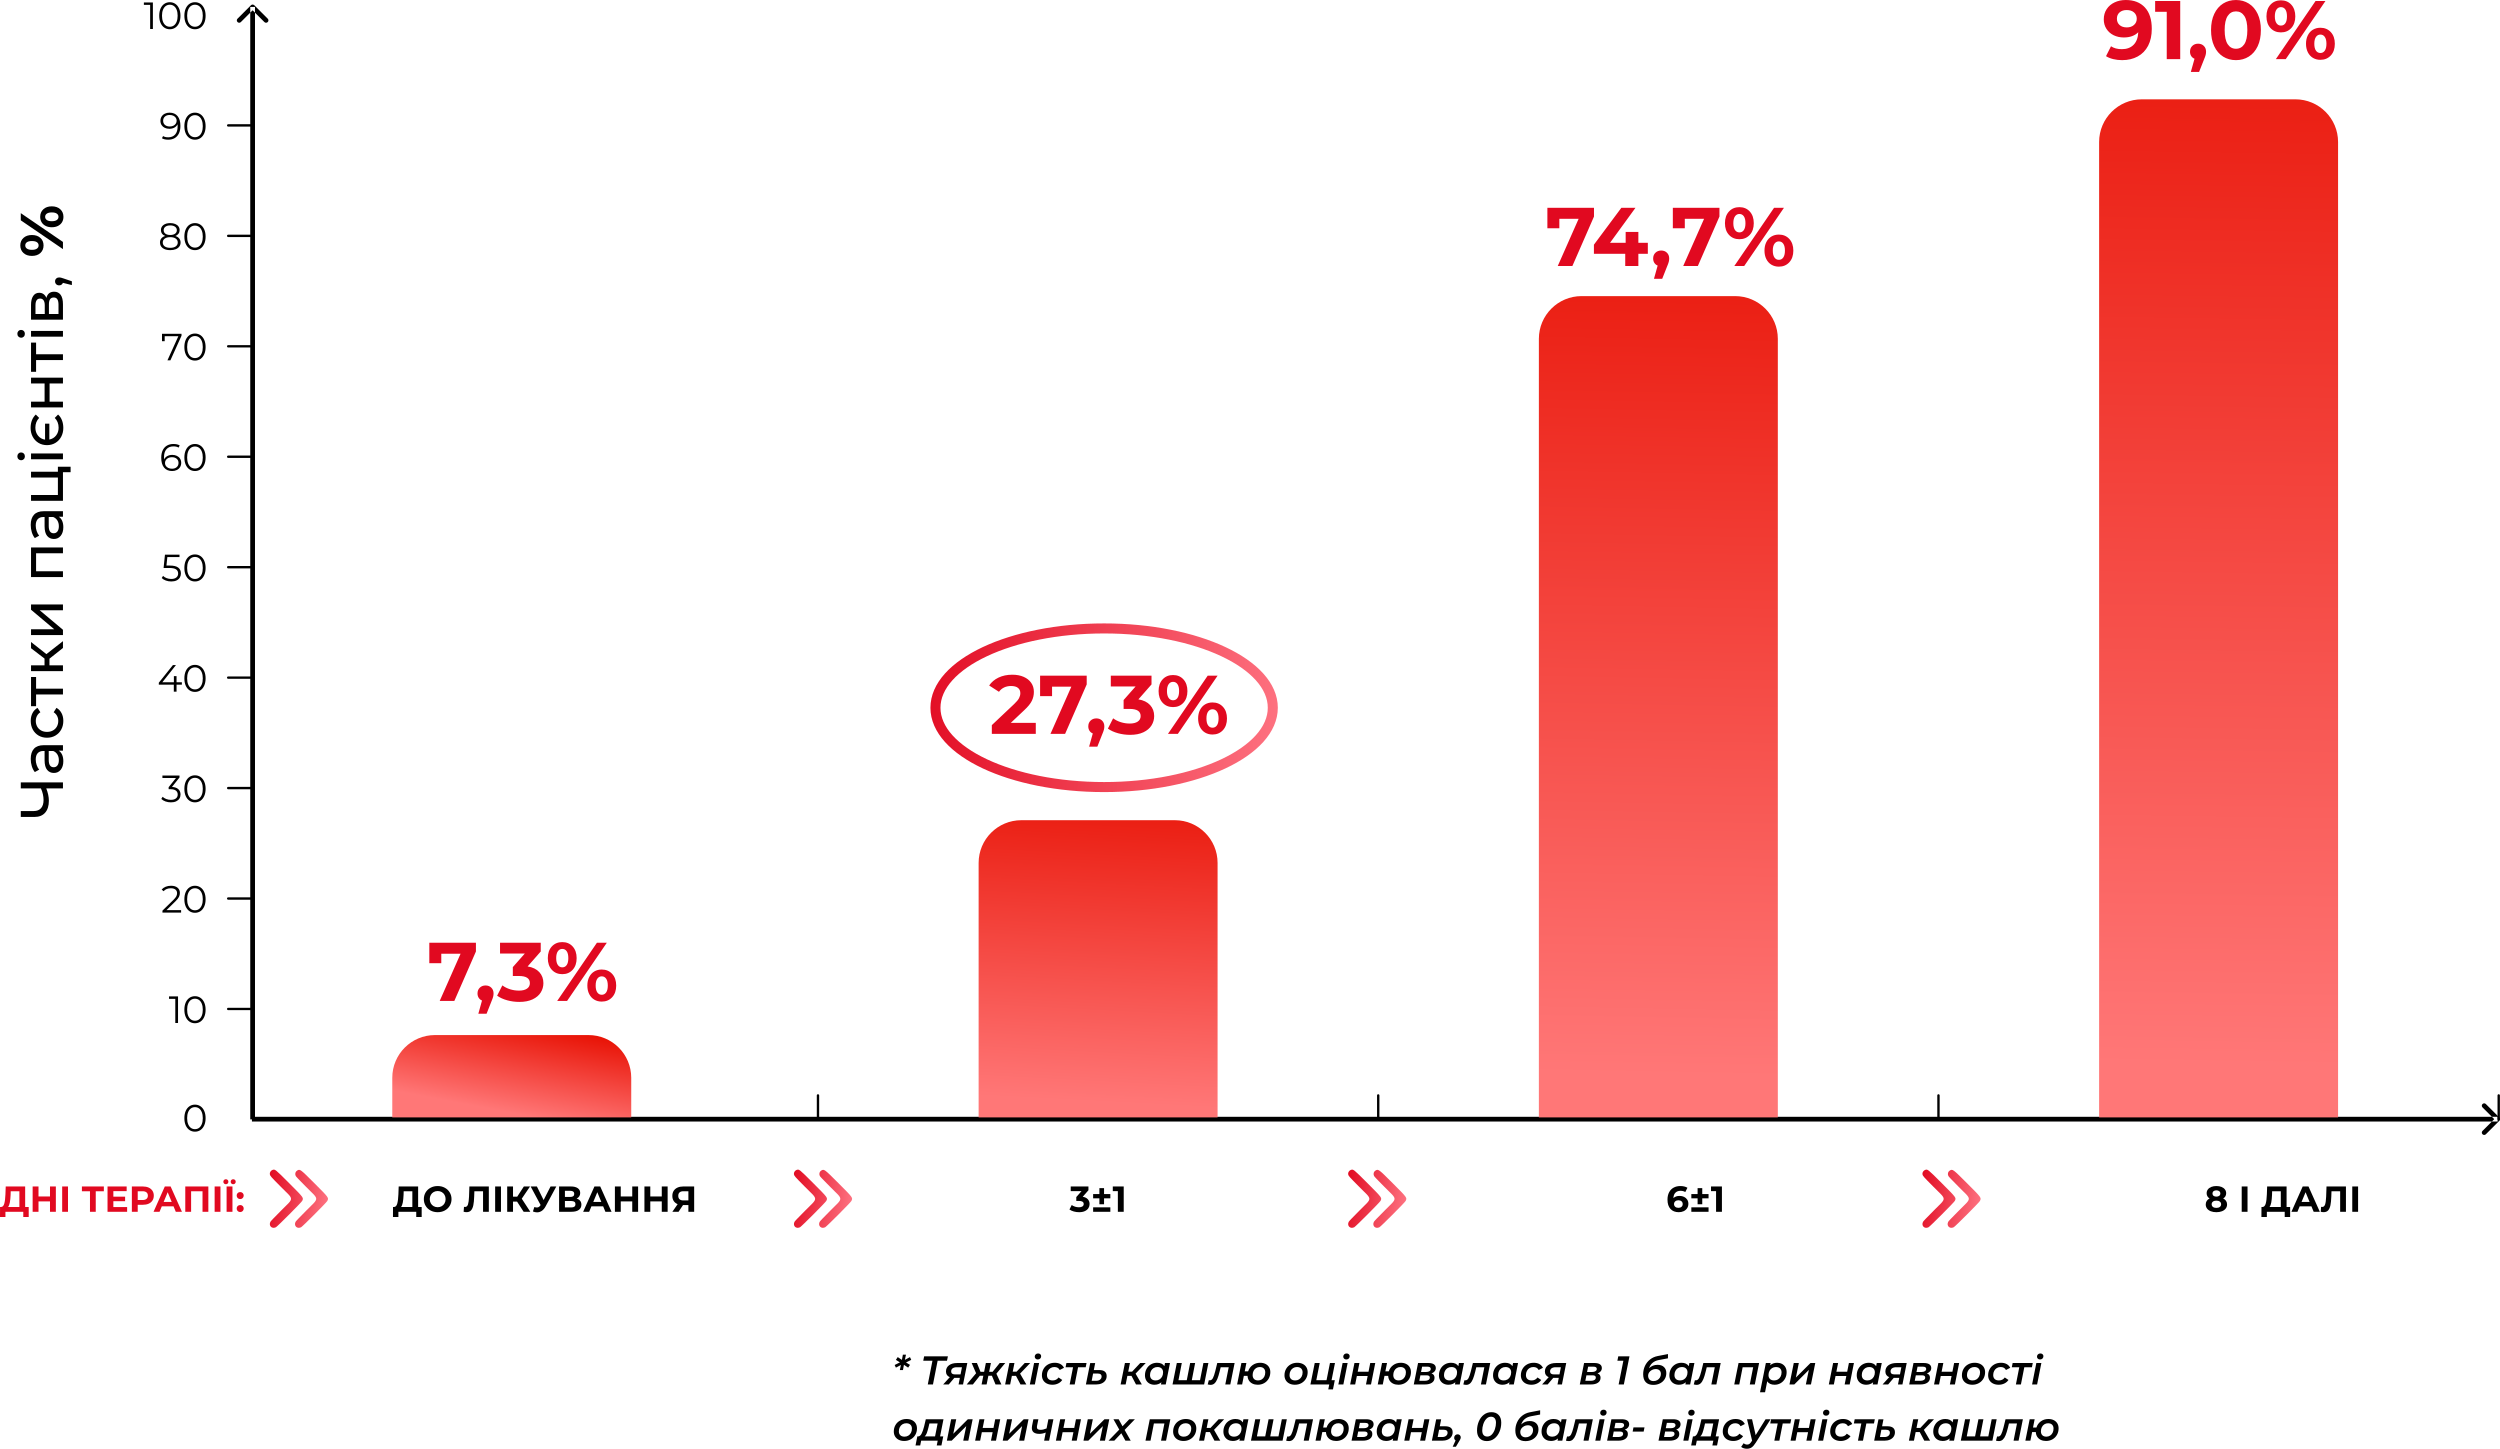 <svg width="1244.992" height="721.477" viewBox="0 0 1244.99 721.477" fill="none" xmlns="http://www.w3.org/2000/svg" >
	<desc>
			Created with Pixso.
	</desc>
	<defs>
		<linearGradient id="paint_linear_70_940_0" x1="264.163" y1="507.581" x2="255.351" y2="554.37" gradientUnits="userSpaceOnUse">
			<stop stop-color="#E70E00"/>
			<stop offset="1" stop-color="#FF7777"/>
		</linearGradient>
		<linearGradient id="paint_linear_70_944_0" x1="556.163" y1="380.025" x2="547.351" y2="548.925" gradientUnits="userSpaceOnUse">
			<stop stop-color="#E70E00"/>
			<stop offset="1" stop-color="#FF7777"/>
		</linearGradient>
		<linearGradient id="paint_linear_70_945_0" x1="835.161" y1="68.885" x2="826.351" y2="535.643" gradientUnits="userSpaceOnUse">
			<stop stop-color="#E70E00"/>
			<stop offset="1" stop-color="#FF7777"/>
		</linearGradient>
		<linearGradient id="paint_linear_70_946_0" x1="1114.167" y1="-47.942" x2="1105.351" y2="530.655" gradientUnits="userSpaceOnUse">
			<stop stop-color="#E70E00"/>
			<stop offset="1" stop-color="#FF7777"/>
		</linearGradient>
		<linearGradient id="paint_linear_70_975_0" x1="393.553" y1="591.52" x2="426.262" y2="596.957" gradientUnits="userSpaceOnUse">
			<stop stop-color="#E10920"/>
			<stop offset="1" stop-color="#FF7785"/>
		</linearGradient>
		<linearGradient id="paint_linear_70_998_0" x1="132.553" y1="591.52" x2="165.262" y2="596.957" gradientUnits="userSpaceOnUse">
			<stop stop-color="#E10920"/>
			<stop offset="1" stop-color="#FF7785"/>
		</linearGradient>
		<linearGradient id="paint_linear_70_976_0" x1="669.553" y1="591.52" x2="702.262" y2="596.957" gradientUnits="userSpaceOnUse">
			<stop stop-color="#E10920"/>
			<stop offset="1" stop-color="#FF7785"/>
		</linearGradient>
		<linearGradient id="paint_linear_70_977_0" x1="955.553" y1="591.52" x2="988.262" y2="596.957" gradientUnits="userSpaceOnUse">
			<stop stop-color="#E10920"/>
			<stop offset="1" stop-color="#FF7785"/>
		</linearGradient>
		<linearGradient id="paint_linear_89_12968_0" x1="452.622" y1="336.707" x2="647.75" y2="352.457" gradientUnits="userSpaceOnUse">
			<stop stop-color="#E10920"/>
			<stop offset="1" stop-color="#FF7785"/>
		</linearGradient>
	</defs>
	<path id="* Тяжкість кашлю оцінювалася в 1 бал при наявності одиничних покашлювань, 0 балів- відсутність кашлю" d="M451.192 678.495L453.169 679.716L452.251 681.078L450.152 679.657L449.673 682.299L448.111 682.299L448.653 679.755L446.153 681.078L445.533 679.755L448.169 678.456L446.153 677.216L447.071 675.819L449.151 677.235L449.629 674.618L451.172 674.618L450.63 677.196L453.169 675.839L453.79 677.216L451.192 678.495ZM471.59 677.655L466.931 677.655L464.612 689.457L462.029 689.457L464.353 677.655L459.773 677.655L460.213 675.458L472.053 675.458L471.59 677.655ZM481.713 678.778L479.589 689.457L477.372 689.457L477.993 686.176L475.253 686.176L472.47 689.457L469.692 689.457L472.993 685.819Q472.05 685.438 471.572 684.73Q471.093 684.018 471.093 683.017Q471.093 681.039 472.592 679.911Q474.091 678.778 476.733 678.778L481.713 678.778ZM476.533 680.878Q475.151 680.878 474.409 681.42Q473.671 681.957 473.671 682.978Q473.671 684.457 475.649 684.457L478.349 684.457L479.052 680.878L476.533 680.878ZM496.193 684.096L498.693 689.457L495.773 689.457L493.952 685.097L492.209 685.097L491.33 689.457L488.83 689.457L489.689 685.097L487.951 685.097L484.489 689.457L481.413 689.457L486.091 683.876L483.889 678.778L486.511 678.778L488.273 683.139L490.09 683.139L490.949 678.778L493.469 678.778L492.59 683.139L494.333 683.139L497.849 678.778L500.612 678.778L496.193 684.096ZM507.993 684.057L511.113 689.457L508.212 689.457L505.952 685.175L503.911 685.175L503.051 689.457L500.551 689.457L502.69 678.778L505.19 678.778L504.331 683.095L506.249 683.095L510.312 678.778L513.051 678.778L507.993 684.057ZM514.971 678.778L517.471 678.778L515.352 689.457L512.852 689.457L514.971 678.778ZM516.792 677.016Q516.133 677.016 515.713 676.605Q515.293 676.195 515.293 675.619Q515.293 674.936 515.762 674.477Q516.231 674.018 516.992 674.018Q517.651 674.018 518.071 674.408Q518.491 674.799 518.491 675.355Q518.491 676.098 518.023 676.557Q517.554 677.016 516.792 677.016ZM524.107 689.599Q522.53 689.599 521.339 689.008Q520.147 688.417 519.508 687.357Q518.868 686.298 518.868 684.896Q518.868 683.119 519.688 681.698Q520.509 680.277 521.959 679.467Q523.409 678.656 525.269 678.656Q526.89 678.656 528.057 679.286Q529.229 679.916 529.869 681.156L527.73 682.255Q526.988 680.775 525.069 680.775Q524.01 680.775 523.179 681.288Q522.349 681.796 521.866 682.709Q521.387 683.617 521.387 684.779Q521.387 686.039 522.125 686.747Q522.867 687.455 524.229 687.455Q525.147 687.455 525.889 687.089Q526.632 686.718 527.149 685.976L528.99 687.216Q528.248 688.339 526.949 688.969Q525.65 689.599 524.107 689.599ZM540.672 680.897L536.873 680.897L535.193 689.457L532.693 689.457L534.373 680.897L530.652 680.897L531.072 678.778L541.092 678.778L540.672 680.897ZM547.392 682.279Q549.233 682.279 550.171 683.031Q551.113 683.778 551.113 685.258Q551.113 686.518 550.459 687.47Q549.809 688.417 548.628 688.939Q547.451 689.457 545.893 689.457L540.771 689.457L542.91 678.817L545.39 678.817L544.712 682.279L547.392 682.279ZM545.893 687.636Q547.109 687.636 547.851 687.04Q548.593 686.439 548.593 685.458Q548.593 684.018 546.65 684.018L544.35 684.018L543.652 687.636L545.893 687.636ZM565.513 684.057L568.633 689.457L565.732 689.457L563.472 685.175L561.431 685.175L560.571 689.457L558.071 689.457L560.21 678.778L562.71 678.778L561.85 683.095L563.769 683.095L567.832 678.778L570.571 678.778L565.513 684.057ZM582.648 678.778L580.529 689.457L578.146 689.457L578.371 688.358Q576.97 689.599 574.89 689.599Q573.566 689.599 572.497 689.037Q571.428 688.476 570.808 687.406Q570.187 686.337 570.187 684.896Q570.187 683.119 570.978 681.688Q571.769 680.258 573.137 679.457Q574.509 678.656 576.208 678.656Q578.767 678.656 579.851 680.355L580.148 678.778L582.648 678.778ZM575.529 687.455Q576.589 687.455 577.419 686.947Q578.249 686.439 578.727 685.531Q579.211 684.618 579.211 683.456Q579.211 682.196 578.469 681.488Q577.727 680.775 576.389 680.775Q575.329 680.775 574.499 681.288Q573.669 681.796 573.185 682.709Q572.707 683.617 572.707 684.779Q572.707 686.039 573.444 686.747Q574.186 687.455 575.529 687.455ZM601.773 678.778L599.653 689.457L583.911 689.457L586.05 678.778L588.53 678.778L586.87 687.338L591.011 687.338L592.69 678.778L595.171 678.778L593.511 687.338L597.612 687.338L599.292 678.778L601.773 678.778ZM614.833 678.778L612.689 689.457L610.189 689.457L611.893 680.897L607.889 680.897L607.372 683.017Q606.81 685.316 606.219 686.747Q605.633 688.178 604.823 688.92Q604.012 689.657 602.87 689.657Q602.25 689.657 601.429 689.438L601.991 687.338Q602.269 687.396 602.469 687.396Q603.451 687.396 604.032 686.278Q604.613 685.155 605.189 682.855L606.19 678.778L614.833 678.778ZM627.531 678.656Q629.069 678.656 630.217 679.237Q631.369 679.818 631.989 680.868Q632.609 681.918 632.609 683.319Q632.609 685.097 631.808 686.527Q631.013 687.958 629.582 688.778Q628.151 689.599 626.349 689.599Q624.87 689.599 623.737 689.047Q622.609 688.495 621.97 687.499Q621.33 686.498 621.271 685.175L619.431 685.175L618.571 689.457L616.071 689.457L618.21 678.778L620.69 678.778L619.87 682.919L621.569 682.919Q622.17 680.995 623.771 679.828Q625.373 678.656 627.531 678.656ZM626.53 687.455Q627.551 687.455 628.361 686.947Q629.172 686.439 629.631 685.531Q630.09 684.618 630.09 683.437Q630.09 682.196 629.377 681.488Q628.669 680.775 627.37 680.775Q626.349 680.775 625.539 681.288Q624.733 681.796 624.269 682.709Q623.81 683.617 623.81 684.799Q623.81 686.039 624.518 686.747Q625.231 687.455 626.53 687.455ZM644.849 689.599Q643.291 689.599 642.119 689.008Q640.947 688.417 640.308 687.357Q639.668 686.298 639.668 684.896Q639.668 683.119 640.478 681.698Q641.289 680.277 642.739 679.467Q644.189 678.656 646.011 678.656Q647.568 678.656 648.75 679.237Q649.932 679.818 650.571 680.878Q651.211 681.938 651.211 683.339Q651.211 685.116 650.391 686.537Q649.57 687.958 648.12 688.778Q646.67 689.599 644.849 689.599ZM645.01 687.455Q646.069 687.455 646.899 686.947Q647.729 686.439 648.208 685.531Q648.691 684.618 648.691 683.456Q648.691 682.196 647.949 681.488Q647.207 680.775 645.869 680.775Q644.81 680.775 643.979 681.288Q643.149 681.796 642.666 682.709Q642.187 683.617 642.187 684.779Q642.187 686.039 642.925 686.747Q643.667 687.455 645.01 687.455ZM663.109 687.338L664.73 687.338L663.812 691.918L661.473 691.918L661.971 689.457L652.591 689.457L654.73 678.778L657.21 678.778L655.511 687.338L660.609 687.338L662.313 678.778L664.813 678.778L663.109 687.338ZM668.611 678.778L671.111 678.778L668.992 689.457L666.492 689.457L668.611 678.778ZM670.432 677.016Q669.773 677.016 669.353 676.605Q668.933 676.195 668.933 675.619Q668.933 674.936 669.402 674.477Q669.871 674.018 670.632 674.018Q671.292 674.018 671.711 674.408Q672.131 674.799 672.131 675.355Q672.131 676.098 671.663 676.557Q671.194 677.016 670.432 677.016ZM674.51 678.778L676.99 678.778L676.131 683.119L681.512 683.119L682.371 678.778L684.871 678.778L682.752 689.457L680.252 689.457L681.092 685.238L675.711 685.238L674.871 689.457L672.371 689.457L674.51 678.778ZM697.571 678.656Q699.109 678.656 700.257 679.237Q701.409 679.818 702.029 680.868Q702.649 681.918 702.649 683.319Q702.649 685.097 701.849 686.527Q701.053 687.958 699.622 688.778Q698.191 689.599 696.39 689.599Q694.91 689.599 693.777 689.047Q692.649 688.495 692.01 687.499Q691.37 686.498 691.311 685.175L689.471 685.175L688.611 689.457L686.111 689.457L688.25 678.778L690.73 678.778L689.91 682.919L691.609 682.919Q692.21 680.995 693.811 679.828Q695.413 678.656 697.571 678.656ZM696.57 687.455Q697.591 687.455 698.401 686.947Q699.212 686.439 699.671 685.531Q700.13 684.618 700.13 683.437Q700.13 682.196 699.417 681.488Q698.709 680.775 697.41 680.775Q696.39 680.775 695.579 681.288Q694.773 681.796 694.309 682.709Q693.85 683.617 693.85 684.799Q693.85 686.039 694.558 686.747Q695.271 687.455 696.57 687.455ZM712.87 683.959Q714.393 684.457 714.393 686.117Q714.393 687.675 713.119 688.568Q711.849 689.457 709.593 689.457L704.051 689.457L706.19 678.778L711.331 678.778Q713.109 678.778 714.071 679.418Q715.033 680.058 715.033 681.278Q715.033 682.196 714.461 682.899Q713.89 683.598 712.87 683.959ZM707.669 683.236L710.291 683.236Q711.292 683.236 711.903 682.816Q712.513 682.396 712.513 681.718Q712.513 680.595 710.833 680.595L708.211 680.595L707.669 683.236ZM709.652 687.636Q710.75 687.636 711.39 687.206Q712.03 686.776 712.03 686.015Q712.03 685.438 711.62 685.17Q711.209 684.896 710.35 684.896L707.352 684.896L706.81 687.636L709.652 687.636ZM729.048 678.778L726.929 689.457L724.546 689.457L724.771 688.358Q723.37 689.599 721.29 689.599Q719.966 689.599 718.897 689.037Q717.828 688.476 717.208 687.406Q716.587 686.337 716.587 684.896Q716.587 683.119 717.378 681.688Q718.169 680.258 719.537 679.457Q720.909 678.656 722.608 678.656Q725.167 678.656 726.251 680.355L726.548 678.778L729.048 678.778ZM721.929 687.455Q722.989 687.455 723.819 686.947Q724.649 686.439 725.128 685.531Q725.611 684.618 725.611 683.456Q725.611 682.196 724.869 681.488Q724.127 680.775 722.789 680.775Q721.729 680.775 720.899 681.288Q720.069 681.796 719.586 682.709Q719.107 683.617 719.107 684.779Q719.107 686.039 719.844 686.747Q720.586 687.455 721.929 687.455ZM742.133 678.778L739.989 689.457L737.489 689.457L739.193 680.897L735.189 680.897L734.672 683.017Q734.11 685.316 733.519 686.747Q732.933 688.178 732.123 688.92Q731.312 689.657 730.17 689.657Q729.549 689.657 728.729 689.438L729.291 687.338Q729.569 687.396 729.769 687.396Q730.751 687.396 731.332 686.278Q731.913 685.155 732.489 682.855L733.49 678.778L742.133 678.778ZM755.988 678.778L753.869 689.457L751.486 689.457L751.711 688.358Q750.31 689.599 748.23 689.599Q746.906 689.599 745.837 689.037Q744.768 688.476 744.148 687.406Q743.527 686.337 743.527 684.896Q743.527 683.119 744.318 681.688Q745.109 680.258 746.477 679.457Q747.849 678.656 749.548 678.656Q752.107 678.656 753.191 680.355L753.488 678.778L755.988 678.778ZM748.869 687.455Q749.929 687.455 750.759 686.947Q751.589 686.439 752.068 685.531Q752.551 684.618 752.551 683.456Q752.551 682.196 751.809 681.488Q751.067 680.775 749.729 680.775Q748.669 680.775 747.839 681.288Q747.009 681.796 746.526 682.709Q746.047 683.617 746.047 684.779Q746.047 686.039 746.784 686.747Q747.526 687.455 748.869 687.455ZM762.627 689.599Q761.05 689.599 759.859 689.008Q758.667 688.417 758.028 687.357Q757.388 686.298 757.388 684.896Q757.388 683.119 758.208 681.698Q759.029 680.277 760.479 679.467Q761.929 678.656 763.789 678.656Q765.41 678.656 766.577 679.286Q767.749 679.916 768.389 681.156L766.25 682.255Q765.508 680.775 763.589 680.775Q762.53 680.775 761.699 681.288Q760.869 681.796 760.386 682.709Q759.907 683.617 759.907 684.779Q759.907 686.039 760.645 686.747Q761.387 687.455 762.749 687.455Q763.667 687.455 764.409 687.089Q765.152 686.718 765.669 685.976L767.51 687.216Q766.768 688.339 765.469 688.969Q764.17 689.599 762.627 689.599ZM779.973 678.778L777.849 689.457L775.633 689.457L776.253 686.176L773.513 686.176L770.73 689.457L767.952 689.457L771.253 685.819Q770.31 685.438 769.832 684.73Q769.353 684.018 769.353 683.017Q769.353 681.039 770.852 679.911Q772.351 678.778 774.993 678.778L779.973 678.778ZM774.793 680.878Q773.411 680.878 772.669 681.42Q771.931 681.957 771.931 682.978Q771.931 684.457 773.909 684.457L776.609 684.457L777.312 680.878L774.793 680.878ZM795.55 683.959Q797.073 684.457 797.073 686.117Q797.073 687.675 795.799 688.568Q794.529 689.457 792.273 689.457L786.731 689.457L788.87 678.778L794.011 678.778Q795.789 678.778 796.751 679.418Q797.713 680.058 797.713 681.278Q797.713 682.196 797.141 682.899Q796.57 683.598 795.55 683.959ZM790.349 683.236L792.971 683.236Q793.972 683.236 794.583 682.816Q795.193 682.396 795.193 681.718Q795.193 680.595 793.513 680.595L790.891 680.595L790.349 683.236ZM792.332 687.636Q793.43 687.636 794.07 687.206Q794.71 686.776 794.71 686.015Q794.71 685.438 794.3 685.17Q793.889 684.896 793.03 684.896L790.032 684.896L789.49 687.636L792.332 687.636ZM811.472 675.458L808.669 689.457L806.072 689.457L808.43 677.636L805.452 677.636L805.891 675.458L811.472 675.458ZM826.033 677.299Q822.351 678.017 821.209 681.376Q822.971 679.677 825.452 679.677Q827.493 679.677 828.65 680.78Q829.812 681.879 829.812 683.817Q829.812 685.497 828.982 686.83Q828.152 688.158 826.673 688.92Q825.193 689.677 823.333 689.677Q820.911 689.677 819.597 688.329Q818.289 686.977 818.289 684.359Q818.289 682.157 819.177 680.238Q820.071 678.319 821.702 677.03Q823.333 675.736 825.471 675.316L830.652 674.315L830.633 676.439L826.033 677.299ZM824.509 681.776Q823.533 681.776 822.659 682.24Q821.79 682.699 821.267 683.451Q820.75 684.198 820.75 685.019Q820.75 686.317 821.467 687.05Q822.19 687.777 823.43 687.777Q824.47 687.777 825.31 687.309Q826.15 686.835 826.629 686.029Q827.112 685.219 827.112 684.237Q827.112 683.056 826.419 682.416Q825.73 681.776 824.509 681.776ZM843.808 678.778L841.689 689.457L839.306 689.457L839.531 688.358Q838.13 689.599 836.05 689.599Q834.726 689.599 833.657 689.037Q832.588 688.476 831.968 687.406Q831.347 686.337 831.347 684.896Q831.347 683.119 832.138 681.688Q832.929 680.258 834.297 679.457Q835.669 678.656 837.368 678.656Q839.927 678.656 841.01 680.355L841.308 678.778L843.808 678.778ZM836.689 687.455Q837.749 687.455 838.579 686.947Q839.409 686.439 839.887 685.531Q840.371 684.618 840.371 683.456Q840.371 682.196 839.629 681.488Q838.886 680.775 837.549 680.775Q836.489 680.775 835.659 681.288Q834.829 681.796 834.345 682.709Q833.867 683.617 833.867 684.779Q833.867 686.039 834.604 686.747Q835.346 687.455 836.689 687.455ZM856.892 678.778L854.749 689.457L852.249 689.457L853.953 680.897L849.949 680.897L849.432 683.017Q848.87 685.316 848.279 686.747Q847.693 688.178 846.883 688.92Q846.072 689.657 844.93 689.657Q844.309 689.657 843.489 689.438L844.051 687.338Q844.329 687.396 844.529 687.396Q845.511 687.396 846.092 686.278Q846.673 685.155 847.249 682.855L848.25 678.778L856.892 678.778ZM876.029 678.778L873.89 689.457L871.39 689.457L873.07 680.897L867.831 680.897L866.151 689.457L863.651 689.457L865.79 678.778L876.029 678.778ZM885.03 678.656Q886.348 678.656 887.418 679.218Q888.492 679.779 889.112 680.839Q889.732 681.898 889.732 683.339Q889.732 685.116 888.941 686.547Q888.15 687.978 886.778 688.788Q885.411 689.599 883.731 689.599Q882.471 689.599 881.529 689.159Q880.591 688.715 880.069 687.875L878.99 693.339L876.49 693.339L879.39 678.778L881.768 678.778L881.549 679.896Q882.95 678.656 885.03 678.656ZM883.531 687.455Q884.591 687.455 885.421 686.947Q886.251 686.439 886.729 685.531Q887.208 684.618 887.208 683.456Q887.208 682.196 886.466 681.488Q885.728 680.775 884.39 680.775Q883.331 680.775 882.501 681.288Q881.671 681.796 881.187 682.709Q880.709 683.617 880.709 684.779Q880.709 686.039 881.446 686.747Q882.188 687.455 883.531 687.455ZM893.29 678.778L895.809 678.778L894.349 686.015L901.61 678.778L903.993 678.778L901.849 689.457L899.31 689.457L900.809 682.196L893.549 689.457L891.151 689.457L893.29 678.778ZM912.89 678.778L915.37 678.778L914.511 683.119L919.892 683.119L920.751 678.778L923.251 678.778L921.132 689.457L918.632 689.457L919.472 685.238L914.091 685.238L913.251 689.457L910.751 689.457L912.89 678.778ZM937.108 678.778L934.989 689.457L932.606 689.457L932.831 688.358Q931.43 689.599 929.35 689.599Q928.026 689.599 926.957 689.037Q925.888 688.476 925.268 687.406Q924.647 686.337 924.647 684.896Q924.647 683.119 925.438 681.688Q926.229 680.258 927.597 679.457Q928.969 678.656 930.668 678.656Q933.227 678.656 934.31 680.355L934.608 678.778L937.108 678.778ZM929.989 687.455Q931.049 687.455 931.879 686.947Q932.709 686.439 933.187 685.531Q933.671 684.618 933.671 683.456Q933.671 682.196 932.929 681.488Q932.186 680.775 930.849 680.775Q929.789 680.775 928.959 681.288Q928.129 681.796 927.645 682.709Q927.167 683.617 927.167 684.779Q927.167 686.039 927.904 686.747Q928.646 687.455 929.989 687.455ZM949.533 678.778L947.409 689.457L945.192 689.457L945.813 686.176L943.073 686.176L940.29 689.457L937.512 689.457L940.813 685.819Q939.87 685.438 939.392 684.73Q938.913 684.018 938.913 683.017Q938.913 681.039 940.412 679.911Q941.911 678.778 944.553 678.778L949.533 678.778ZM944.353 680.878Q942.971 680.878 942.229 681.42Q941.491 681.957 941.491 682.978Q941.491 684.457 943.469 684.457L946.169 684.457L946.872 680.878L944.353 680.878ZM959.589 683.959Q961.113 684.457 961.113 686.117Q961.113 687.675 959.839 688.568Q958.569 689.457 956.313 689.457L950.771 689.457L952.91 678.778L958.051 678.778Q959.829 678.778 960.791 679.418Q961.753 680.058 961.753 681.278Q961.753 682.196 961.181 682.899Q960.61 683.598 959.589 683.959ZM954.389 683.236L957.011 683.236Q958.012 683.236 958.623 682.816Q959.233 682.396 959.233 681.718Q959.233 680.595 957.553 680.595L954.931 680.595L954.389 683.236ZM956.372 687.636Q957.47 687.636 958.11 687.206Q958.75 686.776 958.75 686.015Q958.75 685.438 958.339 685.17Q957.929 684.896 957.07 684.896L954.072 684.896L953.53 687.636L956.372 687.636ZM965.29 678.778L967.77 678.778L966.911 683.119L972.292 683.119L973.151 678.778L975.651 678.778L973.532 689.457L971.032 689.457L971.872 685.238L966.491 685.238L965.651 689.457L963.151 689.457L965.29 678.778ZM982.208 689.599Q980.651 689.599 979.479 689.008Q978.307 688.417 977.667 687.357Q977.028 686.298 977.028 684.896Q977.028 683.119 977.838 681.698Q978.649 680.277 980.099 679.467Q981.549 678.656 983.371 678.656Q984.928 678.656 986.11 679.237Q987.292 679.818 987.931 680.878Q988.571 681.938 988.571 683.339Q988.571 685.116 987.75 686.537Q986.93 687.958 985.48 688.778Q984.03 689.599 982.208 689.599ZM982.37 687.455Q983.429 687.455 984.259 686.947Q985.089 686.439 985.568 685.531Q986.051 684.618 986.051 683.456Q986.051 682.196 985.309 681.488Q984.567 680.775 983.229 680.775Q982.169 680.775 981.339 681.288Q980.509 681.796 980.026 682.709Q979.547 683.617 979.547 684.779Q979.547 686.039 980.285 686.747Q981.027 687.455 982.37 687.455ZM995.327 689.599Q993.75 689.599 992.559 689.008Q991.367 688.417 990.727 687.357Q990.088 686.298 990.088 684.896Q990.088 683.119 990.908 681.698Q991.728 680.277 993.179 679.467Q994.629 678.656 996.489 678.656Q998.11 678.656 999.277 679.286Q1000.45 679.916 1001.09 681.156L998.95 682.255Q998.208 680.775 996.289 680.775Q995.229 680.775 994.399 681.288Q993.569 681.796 993.086 682.709Q992.607 683.617 992.607 684.779Q992.607 686.039 993.345 686.747Q994.087 687.455 995.449 687.455Q996.367 687.455 997.109 687.089Q997.852 686.718 998.369 685.976L1000.21 687.216Q999.468 688.339 998.169 688.969Q996.87 689.599 995.327 689.599ZM1011.89 680.897L1008.09 680.897L1006.41 689.457L1003.91 689.457L1005.59 680.897L1001.87 680.897L1002.29 678.778L1012.31 678.778L1011.89 680.897ZM1014.09 678.778L1016.59 678.778L1014.47 689.457L1011.97 689.457L1014.09 678.778ZM1015.91 677.016Q1015.25 677.016 1014.83 676.605Q1014.41 676.195 1014.41 675.619Q1014.41 674.936 1014.88 674.477Q1015.35 674.018 1016.11 674.018Q1016.77 674.018 1017.19 674.408Q1017.61 674.799 1017.61 675.355Q1017.61 676.098 1017.14 676.557Q1016.67 677.016 1015.91 677.016ZM450.289 717.599Q448.731 717.599 447.559 717.008Q446.387 716.417 445.748 715.357Q445.108 714.298 445.108 712.896Q445.108 711.119 445.918 709.698Q446.729 708.277 448.179 707.467Q449.629 706.656 451.451 706.656Q453.008 706.656 454.19 707.237Q455.372 707.818 456.011 708.878Q456.651 709.938 456.651 711.339Q456.651 713.116 455.831 714.537Q455.01 715.958 453.56 716.778Q452.11 717.599 450.289 717.599ZM450.45 715.455Q451.509 715.455 452.339 714.947Q453.169 714.439 453.648 713.531Q454.131 712.618 454.131 711.456Q454.131 710.196 453.389 709.488Q452.647 708.775 451.309 708.775Q450.25 708.775 449.419 709.288Q448.589 709.796 448.106 710.709Q447.627 711.617 447.627 712.779Q447.627 714.039 448.365 714.747Q449.107 715.455 450.45 715.455ZM468.15 715.338L469.732 715.338L468.829 719.835L466.49 719.835L466.969 717.457L458.732 717.457L458.253 719.835L455.929 719.835L456.813 715.338L457.232 715.338Q458.253 715.299 458.951 713.951Q459.649 712.599 460.211 710.338L461.051 706.778L469.85 706.778L468.15 715.338ZM462.413 710.699Q461.949 712.579 461.539 713.678Q461.129 714.776 460.47 715.338L465.65 715.338L466.93 708.897L462.833 708.897L462.413 710.699ZM473.67 706.778L476.189 706.778L474.729 714.015L481.99 706.778L484.373 706.778L482.229 717.457L479.69 717.457L481.189 710.196L473.929 717.457L471.531 717.457L473.67 706.778ZM487.75 706.778L490.23 706.778L489.371 711.119L494.752 711.119L495.611 706.778L498.111 706.778L495.992 717.457L493.492 717.457L494.332 713.238L488.951 713.238L488.111 717.457L485.611 717.457L487.75 706.778ZM501.49 706.778L504.009 706.778L502.549 714.015L509.81 706.778L512.193 706.778L510.049 717.457L507.51 717.457L509.009 710.196L501.749 717.457L499.351 717.457L501.49 706.778ZM524.593 706.778L522.45 717.457L519.969 717.457L520.77 713.399Q519.173 714.059 517.591 714.059Q515.77 714.059 514.808 713.331Q513.851 712.599 513.851 711.139Q513.851 710.577 513.949 710.099L514.613 706.778L517.113 706.778L516.429 710.118Q516.371 710.436 516.371 710.699Q516.371 711.417 516.83 711.739Q517.294 712.057 518.172 712.057Q519.549 712.057 521.19 711.358L522.093 706.778L524.593 706.778ZM527.97 706.778L530.45 706.778L529.591 711.119L534.972 711.119L535.831 706.778L538.331 706.778L536.212 717.457L533.712 717.457L534.552 713.238L529.171 713.238L528.331 717.457L525.831 717.457L527.97 706.778ZM541.71 706.778L544.229 706.778L542.769 714.015L550.03 706.778L552.413 706.778L550.269 717.457L547.73 717.457L549.229 710.196L541.969 717.457L539.571 717.457L541.71 706.778ZM560.053 712.096L563.095 717.457L560.453 717.457L558.412 713.756L554.911 717.457L552.035 717.457L557.391 711.939L554.491 706.778L557.094 706.778L559.013 710.279L562.372 706.778L565.175 706.778L560.053 712.096ZM582.829 706.778L580.69 717.457L578.19 717.457L579.87 708.897L574.631 708.897L572.951 717.457L570.451 717.457L572.59 706.778L582.829 706.778ZM589.389 717.599Q587.831 717.599 586.659 717.008Q585.487 716.417 584.848 715.357Q584.208 714.298 584.208 712.896Q584.208 711.119 585.018 709.698Q585.829 708.277 587.279 707.467Q588.729 706.656 590.551 706.656Q592.108 706.656 593.29 707.237Q594.472 707.818 595.111 708.878Q595.751 709.938 595.751 711.339Q595.751 713.116 594.931 714.537Q594.11 715.958 592.66 716.778Q591.21 717.599 589.389 717.599ZM589.55 715.455Q590.609 715.455 591.439 714.947Q592.269 714.439 592.748 713.531Q593.231 712.618 593.231 711.456Q593.231 710.196 592.489 709.488Q591.747 708.775 590.409 708.775Q589.349 708.775 588.519 709.288Q587.689 709.796 587.206 710.709Q586.727 711.617 586.727 712.779Q586.727 714.039 587.465 714.747Q588.207 715.455 589.55 715.455ZM604.573 712.057L607.693 717.457L604.792 717.457L602.532 713.175L600.491 713.175L599.631 717.457L597.131 717.457L599.27 706.778L601.77 706.778L600.91 711.095L602.829 711.095L606.892 706.778L609.631 706.778L604.573 712.057ZM621.708 706.778L619.589 717.457L617.206 717.457L617.431 716.358Q616.03 717.599 613.95 717.599Q612.626 717.599 611.557 717.037Q610.488 716.476 609.868 715.406Q609.247 714.337 609.247 712.896Q609.247 711.119 610.038 709.688Q610.829 708.258 612.197 707.457Q613.569 706.656 615.268 706.656Q617.827 706.656 618.911 708.355L619.208 706.778L621.708 706.778ZM614.589 715.455Q615.649 715.455 616.479 714.947Q617.309 714.439 617.787 713.531Q618.271 712.618 618.271 711.456Q618.271 710.196 617.529 709.488Q616.786 708.775 615.449 708.775Q614.389 708.775 613.559 709.288Q612.729 709.796 612.245 710.709Q611.767 711.617 611.767 712.779Q611.767 714.039 612.504 714.747Q613.246 715.455 614.589 715.455ZM640.833 706.778L638.713 717.457L622.971 717.457L625.11 706.778L627.59 706.778L625.93 715.338L630.071 715.338L631.75 706.778L634.231 706.778L632.571 715.338L636.672 715.338L638.352 706.778L640.833 706.778ZM653.892 706.778L651.749 717.457L649.249 717.457L650.953 708.897L646.949 708.897L646.432 711.017Q645.87 713.316 645.279 714.747Q644.693 716.178 643.883 716.92Q643.072 717.657 641.93 717.657Q641.309 717.657 640.489 717.438L641.051 715.338Q641.329 715.396 641.529 715.396Q642.511 715.396 643.092 714.278Q643.673 713.155 644.249 710.855L645.25 706.778L653.892 706.778ZM666.591 706.656Q668.129 706.656 669.277 707.237Q670.429 707.818 671.049 708.868Q671.669 709.918 671.669 711.319Q671.669 713.097 670.869 714.527Q670.073 715.958 668.642 716.778Q667.211 717.599 665.41 717.599Q663.93 717.599 662.797 717.047Q661.669 716.495 661.03 715.499Q660.39 714.498 660.331 713.175L658.491 713.175L657.631 717.457L655.131 717.457L657.27 706.778L659.75 706.778L658.93 710.919L660.629 710.919Q661.23 708.995 662.831 707.828Q664.433 706.656 666.591 706.656ZM665.59 715.455Q666.611 715.455 667.421 714.947Q668.232 714.439 668.691 713.531Q669.15 712.618 669.15 711.437Q669.15 710.196 668.437 709.488Q667.729 708.775 666.43 708.775Q665.41 708.775 664.599 709.288Q663.793 709.796 663.329 710.709Q662.87 711.617 662.87 712.799Q662.87 714.039 663.578 714.747Q664.291 715.455 665.59 715.455ZM681.89 711.959Q683.413 712.457 683.413 714.117Q683.413 715.675 682.139 716.568Q680.869 717.457 678.613 717.457L673.071 717.457L675.21 706.778L680.351 706.778Q682.129 706.778 683.091 707.418Q684.053 708.058 684.053 709.278Q684.053 710.196 683.481 710.899Q682.91 711.598 681.89 711.959ZM676.689 711.236L679.311 711.236Q680.312 711.236 680.923 710.816Q681.533 710.396 681.533 709.718Q681.533 708.595 679.853 708.595L677.231 708.595L676.689 711.236ZM678.672 715.636Q679.77 715.636 680.41 715.206Q681.05 714.776 681.05 714.015Q681.05 713.438 680.64 713.17Q680.229 712.896 679.37 712.896L676.372 712.896L675.83 715.636L678.672 715.636ZM698.068 706.778L695.949 717.457L693.566 717.457L693.791 716.358Q692.39 717.599 690.31 717.599Q688.986 717.599 687.917 717.037Q686.848 716.476 686.228 715.406Q685.607 714.337 685.607 712.896Q685.607 711.119 686.398 709.688Q687.189 708.258 688.557 707.457Q689.929 706.656 691.628 706.656Q694.187 706.656 695.271 708.355L695.568 706.778L698.068 706.778ZM690.949 715.455Q692.009 715.455 692.839 714.947Q693.669 714.439 694.147 713.531Q694.631 712.618 694.631 711.456Q694.631 710.196 693.889 709.488Q693.146 708.775 691.809 708.775Q690.749 708.775 689.919 709.288Q689.089 709.796 688.605 710.709Q688.127 711.617 688.127 712.779Q688.127 714.039 688.864 714.747Q689.606 715.455 690.949 715.455ZM701.47 706.778L703.95 706.778L703.091 711.119L708.472 711.119L709.331 706.778L711.831 706.778L709.712 717.457L707.212 717.457L708.052 713.238L702.671 713.238L701.831 717.457L699.331 717.457L701.47 706.778ZM719.692 710.279Q721.533 710.279 722.471 711.031Q723.413 711.778 723.413 713.258Q723.413 714.518 722.759 715.47Q722.109 716.417 720.928 716.939Q719.751 717.457 718.193 717.457L713.071 717.457L715.21 706.817L717.69 706.817L717.012 710.279L719.692 710.279ZM718.193 715.636Q719.409 715.636 720.151 715.04Q720.893 714.439 720.893 713.458Q720.893 712.018 718.95 712.018L716.65 712.018L715.952 715.636L718.193 715.636ZM725.913 714.278Q726.573 714.278 727.012 714.718Q727.451 715.157 727.451 715.836Q727.451 716.197 727.32 716.51Q727.193 716.817 726.87 717.379L725.03 720.475L723.433 720.475L724.873 717.359Q724.551 717.135 724.361 716.798Q724.17 716.456 724.17 716.036Q724.17 715.279 724.668 714.781Q725.171 714.278 725.913 714.278ZM740.449 717.657Q738.169 717.657 736.86 716.28Q735.552 714.898 735.552 712.438Q735.552 709.957 736.45 707.848Q737.353 705.738 738.979 704.498Q740.61 703.258 742.729 703.258Q745.01 703.258 746.308 704.64Q747.612 706.017 747.612 708.478Q747.612 710.958 746.709 713.067Q745.81 715.177 744.18 716.417Q742.549 717.657 740.449 717.657ZM740.669 715.396Q741.992 715.396 742.969 714.337Q743.95 713.277 744.468 711.681Q744.99 710.079 744.99 708.536Q744.99 707.057 744.341 706.29Q743.691 705.519 742.51 705.519Q741.191 705.519 740.19 706.578Q739.189 707.638 738.667 709.239Q738.149 710.836 738.149 712.379Q738.149 713.878 738.808 714.64Q739.472 715.396 740.669 715.396ZM762.373 705.299Q758.691 706.017 757.549 709.376Q759.311 707.677 761.792 707.677Q763.833 707.677 764.99 708.78Q766.152 709.879 766.152 711.817Q766.152 713.497 765.322 714.83Q764.492 716.158 763.013 716.92Q761.533 717.677 759.673 717.677Q757.251 717.677 755.937 716.329Q754.629 714.977 754.629 712.359Q754.629 710.157 755.517 708.238Q756.411 706.319 758.042 705.03Q759.673 703.736 761.811 703.316L766.992 702.315L766.973 704.439L762.373 705.299ZM760.849 709.776Q759.873 709.776 758.999 710.24Q758.13 710.699 757.607 711.451Q757.09 712.198 757.09 713.019Q757.09 714.317 757.807 715.05Q758.53 715.777 759.77 715.777Q760.81 715.777 761.65 715.309Q762.49 714.835 762.969 714.029Q763.452 713.219 763.452 712.237Q763.452 711.056 762.759 710.416Q762.07 709.776 760.849 709.776ZM780.148 706.778L778.029 717.457L775.646 717.457L775.871 716.358Q774.47 717.599 772.39 717.599Q771.066 717.599 769.997 717.037Q768.928 716.476 768.308 715.406Q767.687 714.337 767.687 712.896Q767.687 711.119 768.478 709.688Q769.269 708.258 770.637 707.457Q772.009 706.656 773.708 706.656Q776.267 706.656 777.351 708.355L777.648 706.778L780.148 706.778ZM773.029 715.455Q774.089 715.455 774.919 714.947Q775.749 714.439 776.227 713.531Q776.711 712.618 776.711 711.456Q776.711 710.196 775.969 709.488Q775.227 708.775 773.889 708.775Q772.829 708.775 771.999 709.288Q771.169 709.796 770.685 710.709Q770.207 711.617 770.207 712.779Q770.207 714.039 770.944 714.747Q771.686 715.455 773.029 715.455ZM793.232 706.778L791.089 717.457L788.589 717.457L790.293 708.897L786.289 708.897L785.772 711.017Q785.21 713.316 784.619 714.747Q784.033 716.178 783.223 716.92Q782.412 717.657 781.27 717.657Q780.649 717.657 779.829 717.438L780.391 715.338Q780.669 715.396 780.869 715.396Q781.851 715.396 782.432 714.278Q783.013 713.155 783.589 710.855L784.59 706.778L793.232 706.778ZM796.571 706.778L799.071 706.778L796.952 717.457L794.452 717.457L796.571 706.778ZM798.392 705.016Q797.733 705.016 797.313 704.605Q796.893 704.195 796.893 703.619Q796.893 702.936 797.362 702.477Q797.831 702.018 798.592 702.018Q799.251 702.018 799.671 702.408Q800.091 702.799 800.091 703.355Q800.091 704.098 799.623 704.557Q799.154 705.016 798.392 705.016ZM809.15 711.959Q810.673 712.457 810.673 714.117Q810.673 715.675 809.399 716.568Q808.129 717.457 805.873 717.457L800.331 717.457L802.47 706.778L807.611 706.778Q809.389 706.778 810.351 707.418Q811.313 708.058 811.313 709.278Q811.313 710.196 810.741 710.899Q810.17 711.598 809.15 711.959ZM803.949 711.236L806.571 711.236Q807.572 711.236 808.183 710.816Q808.793 710.396 808.793 709.718Q808.793 708.595 807.113 708.595L804.491 708.595L803.949 711.236ZM805.932 715.636Q807.03 715.636 807.67 715.206Q808.31 714.776 808.31 714.015Q808.31 713.438 807.9 713.17Q807.489 712.896 806.63 712.896L803.632 712.896L803.09 715.636L805.932 715.636ZM813.453 710.855L818.951 710.855L818.531 712.936L813.053 712.936L813.453 710.855ZM834.75 711.959Q836.273 712.457 836.273 714.117Q836.273 715.675 834.999 716.568Q833.729 717.457 831.473 717.457L825.931 717.457L828.07 706.778L833.211 706.778Q834.989 706.778 835.951 707.418Q836.913 708.058 836.913 709.278Q836.913 710.196 836.341 710.899Q835.77 711.598 834.75 711.959ZM829.549 711.236L832.171 711.236Q833.172 711.236 833.783 710.816Q834.393 710.396 834.393 709.718Q834.393 708.595 832.713 708.595L830.091 708.595L829.549 711.236ZM831.532 715.636Q832.63 715.636 833.27 715.206Q833.91 714.776 833.91 714.015Q833.91 713.438 833.5 713.17Q833.089 712.896 832.23 712.896L829.232 712.896L828.69 715.636L831.532 715.636ZM840.411 706.778L842.911 706.778L840.792 717.457L838.292 717.457L840.411 706.778ZM842.232 705.016Q841.573 705.016 841.153 704.605Q840.733 704.195 840.733 703.619Q840.733 702.936 841.202 702.477Q841.671 702.018 842.432 702.018Q843.091 702.018 843.511 702.408Q843.931 702.799 843.931 703.355Q843.931 704.098 843.463 704.557Q842.994 705.016 842.232 705.016ZM854.41 715.338L855.992 715.338L855.089 719.835L852.75 719.835L853.229 717.457L844.991 717.457L844.513 719.835L842.189 719.835L843.073 715.338L843.492 715.338Q844.513 715.299 845.211 713.951Q845.909 712.599 846.471 710.338L847.311 706.778L856.11 706.778L854.41 715.338ZM848.673 710.699Q848.209 712.579 847.799 713.678Q847.389 714.776 846.73 715.338L851.91 715.338L853.19 708.897L849.093 708.897L848.673 710.699ZM863.167 717.599Q861.59 717.599 860.399 717.008Q859.207 716.417 858.568 715.357Q857.928 714.298 857.928 712.896Q857.928 711.119 858.748 709.698Q859.568 708.277 861.019 707.467Q862.469 706.656 864.329 706.656Q865.95 706.656 867.117 707.286Q868.289 707.916 868.929 709.156L866.79 710.255Q866.048 708.775 864.129 708.775Q863.069 708.775 862.239 709.288Q861.409 709.796 860.926 710.709Q860.447 711.617 860.447 712.779Q860.447 714.039 861.185 714.747Q861.927 715.455 863.289 715.455Q864.207 715.455 864.949 715.089Q865.692 714.718 866.209 713.976L868.05 715.216Q867.308 716.339 866.009 716.969Q864.71 717.599 863.167 717.599ZM881.752 706.778L874.394 718.399Q873.29 720.138 872.299 720.807Q871.313 721.476 869.892 721.476Q869.091 721.476 868.315 721.217Q867.534 720.958 867.094 720.538L868.334 718.717Q869.072 719.396 870.092 719.396Q870.732 719.396 871.21 719.063Q871.694 718.736 872.192 717.936L872.534 717.418L870.014 706.778L872.514 706.778L874.311 714.698L879.252 706.778L881.752 706.778ZM891.592 708.897L887.793 708.897L886.113 717.457L883.613 717.457L885.293 708.897L881.572 708.897L881.992 706.778L892.012 706.778L891.592 708.897ZM893.83 706.778L896.31 706.778L895.451 711.119L900.832 711.119L901.691 706.778L904.191 706.778L902.072 717.457L899.572 717.457L900.412 713.238L895.031 713.238L894.191 717.457L891.691 717.457L893.83 706.778ZM907.531 706.778L910.031 706.778L907.912 717.457L905.412 717.457L907.531 706.778ZM909.352 705.016Q908.693 705.016 908.273 704.605Q907.853 704.195 907.853 703.619Q907.853 702.936 908.322 702.477Q908.791 702.018 909.552 702.018Q910.211 702.018 910.631 702.408Q911.051 702.799 911.051 703.355Q911.051 704.098 910.583 704.557Q910.114 705.016 909.352 705.016ZM916.667 717.599Q915.09 717.599 913.899 717.008Q912.707 716.417 912.068 715.357Q911.428 714.298 911.428 712.896Q911.428 711.119 912.248 709.698Q913.068 708.277 914.519 707.467Q915.969 706.656 917.829 706.656Q919.45 706.656 920.617 707.286Q921.789 707.916 922.429 709.156L920.29 710.255Q919.548 708.775 917.629 708.775Q916.569 708.775 915.739 709.288Q914.909 709.796 914.426 710.709Q913.947 711.617 913.947 712.779Q913.947 714.039 914.685 714.747Q915.427 715.455 916.789 715.455Q917.707 715.455 918.449 715.089Q919.192 714.718 919.709 713.976L921.55 715.216Q920.808 716.339 919.509 716.969Q918.21 717.599 916.667 717.599ZM933.232 708.897L929.433 708.897L927.753 717.457L925.253 717.457L926.933 708.897L923.212 708.897L923.632 706.778L933.652 706.778L933.232 708.897ZM939.952 710.279Q941.793 710.279 942.731 711.031Q943.673 711.778 943.673 713.258Q943.673 714.518 943.019 715.47Q942.369 716.417 941.188 716.939Q940.011 717.457 938.453 717.457L933.331 717.457L935.47 706.817L937.95 706.817L937.272 710.279L939.952 710.279ZM938.453 715.636Q939.669 715.636 940.411 715.04Q941.153 714.439 941.153 713.458Q941.153 712.018 939.21 712.018L936.91 712.018L936.212 715.636L938.453 715.636ZM958.073 712.057L961.193 717.457L958.292 717.457L956.031 713.175L953.99 713.175L953.131 717.457L950.631 717.457L952.77 706.778L955.27 706.778L954.41 711.095L956.329 711.095L960.392 706.778L963.131 706.778L958.073 712.057ZM975.208 706.778L973.089 717.457L970.706 717.457L970.931 716.358Q969.53 717.599 967.45 717.599Q966.126 717.599 965.057 717.037Q963.988 716.476 963.367 715.406Q962.747 714.337 962.747 712.896Q962.747 711.119 963.538 709.688Q964.329 708.258 965.697 707.457Q967.069 706.656 968.768 706.656Q971.326 706.656 972.41 708.355L972.708 706.778L975.208 706.778ZM968.089 715.455Q969.149 715.455 969.979 714.947Q970.809 714.439 971.287 713.531Q971.771 712.618 971.771 711.456Q971.771 710.196 971.029 709.488Q970.286 708.775 968.949 708.775Q967.889 708.775 967.059 709.288Q966.229 709.796 965.745 710.709Q965.267 711.617 965.267 712.779Q965.267 714.039 966.004 714.747Q966.746 715.455 968.089 715.455ZM994.332 706.778L992.213 717.457L976.471 717.457L978.61 706.778L981.09 706.778L979.43 715.338L983.571 715.338L985.25 706.778L987.731 706.778L986.071 715.338L990.172 715.338L991.852 706.778L994.332 706.778ZM1007.39 706.778L1005.25 717.457L1002.75 717.457L1004.45 708.897L1000.45 708.897L999.931 711.017Q999.37 713.316 998.779 714.747Q998.193 716.178 997.383 716.92Q996.572 717.657 995.43 717.657Q994.809 717.657 993.989 717.438L994.551 715.338Q994.829 715.396 995.029 715.396Q996.011 715.396 996.592 714.278Q997.173 713.155 997.749 710.855L998.75 706.778L1007.39 706.778ZM1020.09 706.656Q1021.63 706.656 1022.78 707.237Q1023.93 707.818 1024.55 708.868Q1025.17 709.918 1025.17 711.319Q1025.17 713.097 1024.37 714.527Q1023.57 715.958 1022.14 716.778Q1020.71 717.599 1018.91 717.599Q1017.43 717.599 1016.3 717.047Q1015.17 716.495 1014.53 715.499Q1013.89 714.498 1013.83 713.175L1011.99 713.175L1011.13 717.457L1008.63 717.457L1010.77 706.778L1013.25 706.778L1012.43 710.919L1014.13 710.919Q1014.73 708.995 1016.33 707.828Q1017.93 706.656 1020.09 706.656ZM1019.09 715.455Q1020.11 715.455 1020.92 714.947Q1021.73 714.439 1022.19 713.531Q1022.65 712.618 1022.65 711.437Q1022.65 710.196 1021.94 709.488Q1021.23 708.775 1019.93 708.775Q1018.91 708.775 1018.1 709.288Q1017.29 709.796 1016.83 710.709Q1016.37 711.617 1016.37 712.799Q1016.37 714.039 1017.08 714.747Q1017.79 715.455 1019.09 715.455Z" fill="#000000" fill-opacity="1" fill-rule="evenodd"/>
	<path id="Line 2" d="M126.987 3.457L126.987 557.457L124.623 557.457L124.623 3.457L126.987 3.457ZM125.805 5.129L119.953 10.98C119.485 11.449 118.75 11.449 118.281 10.98C117.813 10.512 117.813 9.777 118.281 9.309L124.969 2.621C125.437 2.152 126.172 2.152 126.641 2.621L133.328 9.309C133.796 9.777 133.796 10.512 133.328 10.98C132.86 11.449 132.125 11.449 131.656 10.98L125.805 5.129Z" fill="#000000" fill-opacity="1" fill-rule="evenodd"/>
	<path id="Line 3" d="M1243.8 558.514L125.457 558.514L125.457 556.15L1243.8 556.15L1243.8 558.514ZM1242.13 557.332L1236.28 551.48C1235.81 551.012 1235.81 550.277 1236.28 549.809C1236.75 549.34 1237.48 549.34 1237.95 549.809L1244.64 556.496C1245.11 556.965 1245.11 557.699 1244.64 558.168L1237.95 564.855C1237.48 565.324 1236.75 565.324 1236.28 564.855C1235.81 564.387 1235.81 563.652 1236.28 563.184L1242.13 557.332Z" fill="#000000" fill-opacity="1" fill-rule="evenodd"/>
	<path id="7,3%" d="M237.011 469.495L237.011 473.839L226.253 498.457L218.97 498.457L229.364 474.95L219.757 474.95L219.757 479.668L213.797 479.668L213.797 469.495L237.011 469.495ZM241.818 490.76Q243.555 490.76 244.666 491.861Q245.788 492.952 245.788 494.729Q245.788 495.558 245.576 496.386Q245.374 497.215 244.666 498.871L242.313 504.831L238.211 504.831L240.04 498.255Q238.999 497.841 238.393 496.911Q237.797 495.972 237.797 494.729Q237.797 492.952 238.939 491.861Q240.08 490.76 241.818 490.76ZM262.75 481.284Q266.558 481.91 268.578 484.123Q270.609 486.335 270.609 489.598Q270.609 492.123 269.285 494.255Q267.962 496.386 265.255 497.669Q262.548 498.952 258.618 498.952Q255.547 498.952 252.587 498.144Q249.638 497.336 247.567 495.851L250.173 490.719Q251.83 491.962 254.001 492.649Q256.173 493.325 258.446 493.325Q260.972 493.325 262.416 492.356Q263.871 491.386 263.871 489.598Q263.871 486.042 258.446 486.042L255.385 486.042L255.385 481.618L261.345 474.87L249.011 474.87L249.011 469.495L269.285 469.495L269.285 473.839L262.75 481.284ZM280.002 485.133Q276.82 485.133 274.81 482.961Q272.81 480.789 272.81 477.153Q272.81 473.506 274.81 471.334Q276.82 469.162 280.002 469.162Q283.194 469.162 285.174 471.334Q287.164 473.506 287.164 477.153Q287.164 480.789 285.174 482.961Q283.194 485.133 280.002 485.133ZM297.256 469.495L302.185 469.495L282.406 498.457L277.477 498.457L297.256 469.495ZM280.002 481.739Q281.416 481.739 282.214 480.587Q283.022 479.425 283.022 477.153Q283.022 474.87 282.214 473.718Q281.416 472.556 280.002 472.556Q278.638 472.556 277.81 473.738Q276.982 474.91 276.982 477.153Q276.982 479.385 277.81 480.567Q278.638 481.739 280.002 481.739ZM299.66 498.79Q297.589 498.79 295.953 497.821Q294.326 496.841 293.407 495.022Q292.498 493.204 292.498 490.8Q292.498 488.406 293.407 486.588Q294.326 484.759 295.953 483.789Q297.589 482.82 299.66 482.82Q302.842 482.82 304.852 484.991Q306.862 487.163 306.862 490.8Q306.862 494.447 304.852 496.619Q302.842 498.79 299.66 498.79ZM299.66 495.396Q301.064 495.396 301.872 494.214Q302.68 493.032 302.68 490.8Q302.68 488.567 301.872 487.396Q301.064 486.214 299.66 486.214Q298.296 486.214 297.468 487.375Q296.639 488.527 296.639 490.8Q296.639 493.083 297.468 494.245Q298.296 495.396 299.66 495.396Z" fill="#E10920" fill-opacity="1" fill-rule="evenodd"/>
	<path id="Rectangle 24" d="M216.63 515.457L293.072 515.457C304.824 515.457 314.351 524.984 314.351 536.736L314.351 556.457L195.351 556.457L195.351 536.736C195.351 524.984 204.878 515.457 216.63 515.457Z" fill="url(#paint_linear_70_940_0)" fill-opacity="1" fill-rule="evenodd"/>
	<path id="27,3%" d="M515.816 359.992L515.816 365.457L493.926 365.457L493.926 361.113L505.098 350.557Q506.876 348.87 507.492 347.648Q508.119 346.425 508.119 345.223Q508.119 343.486 506.937 342.556Q505.765 341.627 503.482 341.627Q501.583 341.627 500.047 342.354Q498.522 343.072 497.482 344.516L492.602 341.375Q494.299 338.849 497.279 337.425Q500.259 336.001 504.108 336.001Q507.331 336.001 509.755 337.061Q512.18 338.112 513.523 340.031Q514.867 341.95 514.867 344.567Q514.867 346.92 513.866 348.991Q512.877 351.062 510.028 353.709L503.361 359.992L515.816 359.992ZM541.176 336.495L541.176 340.839L530.418 365.457L523.134 365.457L533.529 341.95L523.922 341.95L523.922 346.668L517.962 346.668L517.962 336.495L541.176 336.495ZM545.982 357.76Q547.72 357.76 548.831 358.861Q549.952 359.952 549.952 361.729Q549.952 362.558 549.74 363.386Q549.538 364.215 548.831 365.871L546.477 371.831L542.376 371.831L544.205 365.255Q543.164 364.841 542.558 363.911Q541.962 362.972 541.962 361.729Q541.962 359.952 543.103 358.861Q544.245 357.76 545.982 357.76ZM566.914 348.284Q570.723 348.91 572.743 351.123Q574.773 353.335 574.773 356.598Q574.773 359.123 573.45 361.255Q572.127 363.386 569.419 364.669Q566.712 365.952 562.783 365.952Q559.712 365.952 556.752 365.144Q553.802 364.336 551.731 362.851L554.338 357.719Q555.994 358.962 558.166 359.649Q560.338 360.325 562.611 360.325Q565.136 360.325 566.581 359.356Q568.036 358.386 568.036 356.598Q568.036 353.042 562.611 353.042L559.55 353.042L559.55 348.618L565.51 341.87L553.176 341.87L553.176 336.495L573.45 336.495L573.45 340.839L566.914 348.284ZM584.167 352.133Q580.985 352.133 578.974 349.961Q576.974 347.789 576.974 344.153Q576.974 340.506 578.974 338.334Q580.985 336.162 584.167 336.162Q587.359 336.162 589.339 338.334Q591.329 340.506 591.329 344.153Q591.329 347.789 589.339 349.961Q587.359 352.133 584.167 352.133ZM601.42 336.495L606.35 336.495L586.571 365.457L581.641 365.457L601.42 336.495ZM584.167 348.739Q585.581 348.739 586.379 347.587Q587.187 346.425 587.187 344.153Q587.187 341.87 586.379 340.718Q585.581 339.556 584.167 339.556Q582.803 339.556 581.975 340.738Q581.146 341.91 581.146 344.153Q581.146 346.385 581.975 347.567Q582.803 348.739 584.167 348.739ZM603.825 365.79Q601.754 365.79 600.117 364.821Q598.491 363.841 597.572 362.022Q596.662 360.204 596.662 357.8Q596.662 355.406 597.572 353.588Q598.491 351.759 600.117 350.789Q601.754 349.82 603.825 349.82Q607.007 349.82 609.017 351.991Q611.027 354.163 611.027 357.8Q611.027 361.447 609.017 363.619Q607.007 365.79 603.825 365.79ZM603.825 362.396Q605.229 362.396 606.037 361.214Q606.845 360.032 606.845 357.8Q606.845 355.567 606.037 354.396Q605.229 353.214 603.825 353.214Q602.461 353.214 601.632 354.375Q600.804 355.527 600.804 357.8Q600.804 360.083 601.632 361.245Q602.461 362.396 603.825 362.396Z" fill="#E10920" fill-opacity="1" fill-rule="evenodd"/>
	<path id="74,7%" d="M793.802 103.495L793.802 107.839L783.044 132.457L775.76 132.457L786.155 108.95L776.548 108.95L776.548 113.668L770.588 113.668L770.588 103.495L793.802 103.495ZM820.615 126.376L815.897 126.376L815.897 132.457L809.361 132.457L809.361 126.376L793.764 126.376L793.764 121.86L807.422 103.495L814.453 103.495L801.795 120.911L809.573 120.911L809.573 115.496L815.897 115.496L815.897 120.911L820.615 120.911L820.615 126.376ZM827.282 124.76Q829.02 124.76 830.131 125.861Q831.252 126.952 831.252 128.73Q831.252 129.558 831.04 130.386Q830.838 131.215 830.131 132.871L827.777 138.831L823.676 138.831L825.504 132.255Q824.464 131.841 823.858 130.911Q823.262 129.972 823.262 128.73Q823.262 126.952 824.403 125.861Q825.545 124.76 827.282 124.76ZM856.28 103.495L856.28 107.839L845.522 132.457L838.239 132.457L848.633 108.95L839.027 108.95L839.027 113.668L833.067 113.668L833.067 103.495L856.28 103.495ZM866.211 119.133Q863.029 119.133 861.019 116.961Q859.019 114.789 859.019 111.153Q859.019 107.506 861.019 105.334Q863.029 103.162 866.211 103.162Q869.403 103.162 871.383 105.334Q873.373 107.506 873.373 111.153Q873.373 114.789 871.383 116.961Q869.403 119.133 866.211 119.133ZM883.465 103.495L888.395 103.495L868.615 132.457L863.686 132.457L883.465 103.495ZM866.211 115.739Q867.625 115.739 868.424 114.587Q869.232 113.425 869.232 111.153Q869.232 108.87 868.424 107.718Q867.625 106.556 866.211 106.556Q864.848 106.556 864.019 107.738Q863.191 108.91 863.191 111.153Q863.191 113.385 864.019 114.567Q864.848 115.739 866.211 115.739ZM885.869 132.79Q883.798 132.79 882.162 131.821Q880.535 130.841 879.616 129.022Q878.707 127.204 878.707 124.8Q878.707 122.406 879.616 120.588Q880.535 118.759 882.162 117.789Q883.798 116.82 885.869 116.82Q889.051 116.82 891.061 118.991Q893.072 121.163 893.072 124.8Q893.072 128.447 891.061 130.619Q889.051 132.79 885.869 132.79ZM885.869 129.396Q887.273 129.396 888.081 128.214Q888.89 127.032 888.89 124.8Q888.89 122.567 888.081 121.396Q887.273 120.214 885.869 120.214Q884.505 120.214 883.677 121.375Q882.849 122.527 882.849 124.8Q882.849 127.083 883.677 128.245Q884.505 129.396 885.869 129.396Z" fill="#E10920" fill-opacity="1" fill-rule="evenodd"/>
	<path id="91,0%" d="M1058.63 0.001Q1064.71 0.001 1068.15 3.708Q1071.58 7.405 1071.58 14.355Q1071.58 19.274 1069.75 22.8Q1067.91 26.315 1064.55 28.134Q1061.2 29.952 1056.82 29.952Q1054.5 29.952 1052.39 29.437Q1050.28 28.922 1048.79 27.972L1051.27 23.043Q1053.38 24.487 1056.69 24.487Q1060.37 24.487 1062.52 22.315Q1064.67 20.143 1064.85 16.052Q1062.24 18.658 1057.64 18.658Q1054.88 18.658 1052.59 17.547Q1050.32 16.426 1049 14.375Q1047.67 12.325 1047.67 9.638Q1047.67 6.738 1049.12 4.546Q1050.57 2.354 1053.07 1.182Q1055.57 0.001 1058.63 0.001ZM1059.14 13.648Q1061.33 13.648 1062.71 12.436Q1064.1 11.213 1064.1 9.304Q1064.1 7.405 1062.75 6.203Q1061.41 5.001 1059.05 5.001Q1056.9 5.001 1055.55 6.163Q1054.21 7.324 1054.21 9.304Q1054.21 11.294 1055.55 12.476Q1056.9 13.648 1059.14 13.648ZM1085.74 0.495L1085.74 29.457L1079.03 29.457L1079.03 5.87L1073.25 5.87L1073.25 0.495L1085.74 0.495ZM1094.64 21.759Q1096.38 21.759 1097.49 22.861Q1098.61 23.952 1098.61 25.73Q1098.61 26.558 1098.4 27.386Q1098.19 28.215 1097.49 29.871L1095.13 35.831L1091.03 35.831L1092.86 29.255Q1091.82 28.841 1091.21 27.912Q1090.62 26.972 1090.62 25.73Q1090.62 23.952 1091.76 22.861Q1092.9 21.759 1094.64 21.759ZM1113.51 29.952Q1109.9 29.952 1107.08 28.174Q1104.27 26.396 1102.68 23.022Q1101.09 19.648 1101.09 14.971Q1101.09 10.304 1102.68 6.93Q1104.27 3.556 1107.08 1.778Q1109.9 0.001 1113.51 0.001Q1117.1 0.001 1119.91 1.778Q1122.73 3.556 1124.32 6.93Q1125.91 10.304 1125.91 14.971Q1125.91 19.648 1124.32 23.022Q1122.73 26.396 1119.91 28.174Q1117.1 29.952 1113.51 29.952ZM1113.51 24.285Q1116.15 24.285 1117.66 22.012Q1119.17 19.729 1119.17 14.971Q1119.17 10.213 1117.66 7.94Q1116.15 5.668 1113.51 5.668Q1110.89 5.668 1109.38 7.94Q1107.87 10.213 1107.87 14.971Q1107.87 19.729 1109.38 22.012Q1110.89 24.285 1113.51 24.285ZM1135.88 16.133Q1132.7 16.133 1130.69 13.961Q1128.69 11.789 1128.69 8.153Q1128.69 4.506 1130.69 2.334Q1132.7 0.162 1135.88 0.162Q1139.08 0.162 1141.06 2.334Q1143.05 4.506 1143.05 8.153Q1143.05 11.789 1141.06 13.961Q1139.08 16.133 1135.88 16.133ZM1153.14 0.495L1158.07 0.495L1138.29 29.457L1133.36 29.457L1153.14 0.495ZM1135.88 12.739Q1137.3 12.739 1138.1 11.587Q1138.9 10.425 1138.9 8.153Q1138.9 5.87 1138.1 4.718Q1137.3 3.556 1135.88 3.556Q1134.52 3.556 1133.69 4.738Q1132.86 5.91 1132.86 8.153Q1132.86 10.385 1133.69 11.567Q1134.52 12.739 1135.88 12.739ZM1155.54 29.79Q1153.47 29.79 1151.83 28.821Q1150.21 27.841 1149.29 26.023Q1148.38 24.204 1148.38 21.8Q1148.38 19.406 1149.29 17.587Q1150.21 15.759 1151.83 14.789Q1153.47 13.82 1155.54 13.82Q1158.72 13.82 1160.73 15.992Q1162.74 18.163 1162.74 21.8Q1162.74 25.447 1160.73 27.619Q1158.72 29.79 1155.54 29.79ZM1155.54 26.396Q1156.95 26.396 1157.75 25.214Q1158.56 24.032 1158.56 21.8Q1158.56 19.567 1157.75 18.396Q1156.95 17.214 1155.54 17.214Q1154.18 17.214 1153.35 18.375Q1152.52 19.527 1152.52 21.8Q1152.52 24.083 1153.35 25.245Q1154.18 26.396 1155.54 26.396Z" fill="#E10920" fill-opacity="1" fill-rule="evenodd"/>
	<path id="Rectangle 25" d="M508.63 408.457L585.072 408.457C596.824 408.457 606.351 417.984 606.351 429.736L606.351 556.457L487.351 556.457L487.351 429.736C487.351 417.984 496.878 408.457 508.63 408.457Z" fill="url(#paint_linear_70_944_0)" fill-opacity="1" fill-rule="evenodd"/>
	<path id="Rectangle 26" d="M787.63 147.457L864.072 147.457C875.824 147.457 885.351 156.984 885.351 168.736L885.351 556.457L766.351 556.457L766.351 168.736C766.351 156.984 775.878 147.457 787.63 147.457Z" fill="url(#paint_linear_70_945_0)" fill-opacity="1" fill-rule="evenodd"/>
	<path id="Rectangle 27" d="M1066.63 49.457L1143.07 49.457C1154.82 49.457 1164.35 58.984 1164.35 70.736L1164.35 556.457L1045.35 556.457L1045.35 70.736C1045.35 58.984 1054.88 49.457 1066.63 49.457Z" fill="url(#paint_linear_70_946_0)" fill-opacity="1" fill-rule="evenodd"/>
	<path id="Line 9" d="M407.351 557.332L407.351 545.51" stroke="#000000" stroke-opacity="1" stroke-width="1.182" stroke-linecap="round"/>
	<path id="Line 19" d="M686.351 557.332L686.351 545.51" stroke="#000000" stroke-opacity="1" stroke-width="1.182" stroke-linecap="round"/>
	<path id="Line 20" d="M965.351 557.332L965.351 545.51" stroke="#000000" stroke-opacity="1" stroke-width="1.182" stroke-linecap="round"/>
	<path id="Line 21" d="M1244.35 557.332L1244.35 545.51" stroke="#000000" stroke-opacity="1" stroke-width="1.182" stroke-linecap="round"/>
	<path id="Line 8" d="M125.457 502.457L113.635 502.457" stroke="#000000" stroke-opacity="1" stroke-width="1.182" stroke-linecap="round"/>
	<path id="Line 11" d="M125.457 447.457L113.635 447.457" stroke="#000000" stroke-opacity="1" stroke-width="1.182" stroke-linecap="round"/>
	<path id="Line 12" d="M125.457 392.457L113.635 392.457" stroke="#000000" stroke-opacity="1" stroke-width="1.182" stroke-linecap="round"/>
	<path id="Line 13" d="M125.457 337.457L113.635 337.457" stroke="#000000" stroke-opacity="1" stroke-width="1.182" stroke-linecap="round"/>
	<path id="Line 14" d="M125.457 282.457L113.635 282.457" stroke="#000000" stroke-opacity="1" stroke-width="1.182" stroke-linecap="round"/>
	<path id="Line 15" d="M125.457 227.457L113.635 227.457" stroke="#000000" stroke-opacity="1" stroke-width="1.182" stroke-linecap="round"/>
	<path id="Line 16" d="M125.457 172.457L113.635 172.457" stroke="#000000" stroke-opacity="1" stroke-width="1.182" stroke-linecap="round"/>
	<path id="Line 17" d="M125.457 117.457L113.635 117.457" stroke="#000000" stroke-opacity="1" stroke-width="1.182" stroke-linecap="round"/>
	<path id="Line 18" d="M125.457 62.457L113.635 62.457" stroke="#000000" stroke-opacity="1" stroke-width="1.182" stroke-linecap="round"/>
	<path id="До лікування" d="M209.991 601.08L209.991 606.067L207.288 606.067L207.288 603.457L198.398 603.457L198.398 606.067L195.695 606.067L195.717 601.08L196.218 601.08Q197.352 601.044 197.818 599.427Q198.288 597.806 198.398 594.8L198.543 590.858L208.224 590.858L208.224 601.08L209.991 601.08ZM200.973 595.068Q200.881 597.318 200.591 598.838Q200.305 600.359 199.712 601.08L205.346 601.08L205.346 593.231L201.026 593.231L200.973 595.068ZM217.966 603.672Q216.001 603.672 214.424 602.829Q212.85 601.98 211.958 600.495Q211.071 599.01 211.071 597.155Q211.071 595.305 211.958 593.82Q212.85 592.334 214.424 591.491Q216.001 590.643 217.966 590.643Q219.926 590.643 221.49 591.491Q223.059 592.334 223.955 593.82Q224.856 595.305 224.856 597.155Q224.856 599.01 223.955 600.495Q223.059 601.98 221.49 602.829Q219.926 603.672 217.966 603.672ZM217.966 601.189Q219.077 601.189 219.978 600.675Q220.879 600.161 221.393 599.247Q221.908 598.329 221.908 597.155Q221.908 595.986 221.393 595.068Q220.879 594.149 219.978 593.64Q219.077 593.125 217.966 593.125Q216.849 593.125 215.949 593.64Q215.048 594.149 214.534 595.068Q214.019 595.986 214.019 597.155Q214.019 598.329 214.534 599.247Q215.048 600.161 215.949 600.675Q216.849 601.189 217.966 601.189ZM243.432 590.858L243.432 603.457L240.554 603.457L240.554 593.231L236.234 593.231L236.141 595.859Q236.054 598.544 235.711 600.209Q235.368 601.875 234.568 602.767Q233.768 603.655 232.327 603.655Q231.734 603.655 230.886 603.457L231.066 600.992Q231.303 601.062 231.589 601.062Q232.635 601.062 233.048 599.832Q233.461 598.597 233.571 595.969L233.751 590.858L243.432 590.858ZM246.582 590.858L249.482 590.858L249.482 603.457L246.582 603.457L246.582 590.858ZM257.489 598.381L255.477 598.381L255.477 603.457L252.576 603.457L252.576 590.858L255.477 590.858L255.477 595.951L257.564 595.951L260.873 590.858L263.954 590.858L259.832 596.94L264.077 603.457L260.768 603.457L257.489 598.381ZM277.039 590.858L271.673 600.829Q270.9 602.271 269.81 603.009Q268.725 603.747 267.446 603.747Q266.457 603.747 265.393 603.312L266.097 601.097Q266.852 601.334 267.353 601.334Q267.894 601.334 268.325 601.075Q268.76 600.812 269.12 600.253L269.225 600.108L264.26 590.858L267.371 590.858L270.72 597.625L274.178 590.858L277.039 590.858ZM287.155 596.887Q288.307 597.23 288.918 598.003Q289.533 598.777 289.533 599.911Q289.533 601.585 288.263 602.521Q286.993 603.457 284.633 603.457L278.424 603.457L278.424 590.858L284.295 590.858Q286.487 590.858 287.709 591.706Q288.935 592.55 288.935 594.114Q288.935 595.05 288.465 595.762Q287.999 596.474 287.155 596.887ZM281.324 596.079L284.04 596.079Q284.993 596.079 285.481 595.692Q285.969 595.305 285.969 594.545Q285.969 593.811 285.472 593.416Q284.976 593.016 284.04 593.016L281.324 593.016L281.324 596.079ZM284.528 601.295Q286.58 601.295 286.58 599.678Q286.58 598.109 284.528 598.109L281.324 598.109L281.324 601.295L284.528 601.295ZM300.368 600.759L294.519 600.759L293.402 603.457L290.414 603.457L296.03 590.858L298.909 590.858L304.543 603.457L301.484 603.457L300.368 600.759ZM299.449 598.544L297.454 593.719L295.455 598.544L299.449 598.544ZM317.773 590.858L317.773 603.457L314.855 603.457L314.855 598.289L309.133 598.289L309.133 603.457L306.216 603.457L306.216 590.858L309.133 590.858L309.133 595.824L314.855 595.824L314.855 590.858L317.773 590.858ZM332.479 590.858L332.479 603.457L329.561 603.457L329.561 598.289L323.839 598.289L323.839 603.457L320.922 603.457L320.922 590.858L323.839 590.858L323.839 595.824L329.561 595.824L329.561 590.858L332.479 590.858ZM345.691 590.858L345.691 603.457L342.813 603.457L342.813 600.108L340.145 600.108L337.917 603.457L334.836 603.457L337.464 599.66Q336.186 599.137 335.5 598.087Q334.819 597.032 334.819 595.556Q334.819 594.097 335.482 593.046Q336.15 591.992 337.372 591.425Q338.598 590.858 340.255 590.858L345.691 590.858ZM340.325 593.231Q339.086 593.231 338.427 593.811Q337.772 594.387 337.772 595.521Q337.772 596.619 338.4 597.212Q339.029 597.806 340.255 597.806L342.813 597.806L342.813 593.231L340.325 593.231Z" fill="#000000" fill-opacity="1" fill-rule="evenodd"/>
	<path id="дні терапії:" d="M14.296 601.08L14.296 606.067L11.593 606.067L11.593 603.457L2.703 603.457L2.703 606.067L0 606.067L0.022 601.08L0.523 601.08Q1.657 601.044 2.123 599.427Q2.593 597.806 2.703 594.8L2.848 590.858L12.529 590.858L12.529 601.08L14.296 601.08ZM5.278 595.068Q5.186 597.318 4.896 598.838Q4.61 600.359 4.017 601.08L9.651 601.08L9.651 593.231L5.331 593.231L5.278 595.068ZM27.812 590.858L27.812 603.457L24.894 603.457L24.894 598.289L19.172 598.289L19.172 603.457L16.255 603.457L16.255 590.858L19.172 590.858L19.172 595.824L24.894 595.824L24.894 590.858L27.812 590.858ZM30.96 590.858L33.861 590.858L33.861 603.457L30.96 603.457L30.96 590.858ZM51.717 593.231L47.683 593.231L47.683 603.457L44.805 603.457L44.805 593.231L40.788 593.231L40.788 590.858L51.717 590.858L51.717 593.231ZM63.306 601.119L63.306 603.457L53.55 603.457L53.55 590.858L63.074 590.858L63.074 593.196L56.447 593.196L56.447 595.934L62.3 595.934L62.3 598.201L56.447 598.201L56.447 601.119L63.306 601.119ZM71.118 590.858Q72.793 590.858 74.023 591.416Q75.258 591.974 75.921 593.002Q76.589 594.026 76.589 595.428Q76.589 596.817 75.921 597.854Q75.258 598.887 74.023 599.436Q72.793 599.981 71.118 599.981L68.582 599.981L68.582 603.457L65.665 603.457L65.665 590.858L71.118 590.858ZM70.956 597.608Q72.269 597.608 72.951 597.041Q73.636 596.474 73.636 595.428Q73.636 594.369 72.951 593.802Q72.269 593.231 70.956 593.231L68.582 593.231L68.582 597.608L70.956 597.608ZM86.421 600.759L80.572 600.759L79.455 603.457L76.467 603.457L82.083 590.858L84.962 590.858L90.596 603.457L87.537 603.457L86.421 600.759ZM85.502 598.544L83.507 593.719L81.508 598.544L85.502 598.544ZM103.756 590.858L103.756 603.457L100.855 603.457L100.855 593.231L95.169 593.231L95.169 603.457L92.269 603.457L92.269 590.858L103.756 590.858ZM106.885 590.858L109.785 590.858L109.785 603.457L106.885 603.457L106.885 590.858ZM112.844 590.858L115.762 590.858L115.762 603.457L112.844 603.457L112.844 590.858ZM112.488 589.742Q111.948 589.742 111.587 589.39Q111.227 589.039 111.227 588.498Q111.227 587.958 111.587 587.61Q111.948 587.259 112.488 587.259Q113.024 587.259 113.376 587.61Q113.728 587.958 113.728 588.498Q113.728 589.039 113.376 589.39Q113.024 589.742 112.488 589.742ZM116.123 589.742Q115.582 589.742 115.23 589.39Q114.879 589.039 114.879 588.498Q114.879 587.958 115.23 587.61Q115.582 587.259 116.123 587.259Q116.663 587.259 117.023 587.61Q117.384 587.958 117.384 588.498Q117.384 589.039 117.023 589.39Q116.663 589.742 116.123 589.742ZM119.614 597.142Q118.876 597.142 118.37 596.637Q117.865 596.131 117.865 595.375Q117.865 594.602 118.37 594.127Q118.876 593.648 119.614 593.648Q120.352 593.648 120.853 594.127Q121.359 594.602 121.359 595.375Q121.359 596.131 120.853 596.637Q120.352 597.142 119.614 597.142ZM119.614 603.602Q118.876 603.602 118.37 603.097Q117.865 602.591 117.865 601.835Q117.865 601.062 118.37 600.587Q118.876 600.108 119.614 600.108Q120.352 600.108 120.853 600.587Q121.359 601.062 121.359 601.835Q121.359 602.591 120.853 603.097Q120.352 603.602 119.614 603.602Z" fill="#E10920" fill-opacity="1" fill-rule="evenodd"/>
	<path id="3±1" d="M539.191 595.986Q540.848 596.259 541.727 597.221Q542.61 598.184 542.61 599.603Q542.61 600.702 542.035 601.629Q541.459 602.556 540.281 603.114Q539.104 603.672 537.394 603.672Q536.058 603.672 534.771 603.321Q533.487 602.969 532.586 602.323L533.72 600.091Q534.441 600.631 535.386 600.93Q536.331 601.225 537.319 601.225Q538.418 601.225 539.046 600.803Q539.679 600.381 539.679 599.603Q539.679 598.056 537.319 598.056L535.988 598.056L535.988 596.131L538.581 593.196L533.215 593.196L533.215 590.858L542.035 590.858L542.035 592.748L539.191 595.986ZM552.946 594.637L552.946 596.76L549.812 596.76L549.812 599.713L547.492 599.713L547.492 596.76L544.376 596.76L544.376 594.637L547.492 594.637L547.492 591.684L549.812 591.684L549.812 594.637L552.946 594.637ZM544.376 601.26L552.946 601.26L552.946 603.457L544.376 603.457L544.376 601.26ZM559.606 590.858L559.606 603.457L556.688 603.457L556.688 593.196L554.169 593.196L554.169 590.858L559.606 590.858Z" fill="#000000" fill-opacity="1" fill-rule="evenodd"/>
	<path id="6±1" d="M836.467 595.556Q837.675 595.556 838.664 596.043Q839.653 596.527 840.228 597.419Q840.804 598.311 840.804 599.48Q840.804 600.741 840.176 601.695Q839.547 602.648 838.457 603.163Q837.368 603.672 836.036 603.672Q833.391 603.672 831.896 602.055Q830.402 600.434 830.402 597.428Q830.402 595.283 831.211 593.754Q832.019 592.225 833.47 591.434Q834.92 590.643 836.827 590.643Q837.833 590.643 838.761 590.867Q839.688 591.091 840.338 591.504L839.257 593.648Q838.321 593.016 836.897 593.016Q835.298 593.016 834.362 593.952Q833.426 594.888 833.351 596.672Q834.467 595.556 836.467 595.556ZM835.873 601.497Q836.809 601.497 837.394 600.992Q837.978 600.486 837.978 599.625Q837.978 598.759 837.394 598.245Q836.809 597.731 835.838 597.731Q834.885 597.731 834.269 598.263Q833.659 598.794 833.659 599.625Q833.659 600.451 834.252 600.974Q834.845 601.497 835.873 601.497ZM850.851 594.637L850.851 596.76L847.717 596.76L847.717 599.713L845.397 599.713L845.397 596.76L842.281 596.76L842.281 594.637L845.397 594.637L845.397 591.684L847.717 591.684L847.717 594.637L850.851 594.637ZM842.281 601.26L850.851 601.26L850.851 603.457L842.281 603.457L842.281 601.26ZM857.511 590.858L857.511 603.457L854.593 603.457L854.593 593.196L852.075 593.196L852.075 590.858L857.511 590.858Z" fill="#000000" fill-opacity="1" fill-rule="evenodd"/>
	<path id="8 і далі" d="M1107.14 596.834Q1108.08 597.3 1108.57 598.056Q1109.07 598.812 1109.07 599.805Q1109.07 600.974 1108.4 601.849Q1107.74 602.719 1106.53 603.198Q1105.32 603.672 1103.74 603.672Q1102.16 603.672 1100.96 603.198Q1099.76 602.719 1099.1 601.849Q1098.45 600.974 1098.45 599.805Q1098.45 598.812 1098.94 598.056Q1099.44 597.3 1100.36 596.834Q1099.66 596.399 1099.28 595.745Q1098.9 595.085 1098.9 594.242Q1098.9 593.143 1099.51 592.334Q1100.12 591.521 1101.22 591.082Q1102.32 590.643 1103.74 590.643Q1105.18 590.643 1106.29 591.082Q1107.39 591.521 1108 592.334Q1108.62 593.143 1108.62 594.242Q1108.62 595.085 1108.24 595.745Q1107.86 596.399 1107.14 596.834ZM1103.74 592.783Q1102.86 592.783 1102.33 593.209Q1101.8 593.631 1101.8 594.369Q1101.8 595.085 1102.32 595.503Q1102.84 595.916 1103.74 595.916Q1104.64 595.916 1105.18 595.503Q1105.72 595.085 1105.72 594.369Q1105.72 593.631 1105.18 593.209Q1104.64 592.783 1103.74 592.783ZM1103.74 601.532Q1104.84 601.532 1105.47 601.036Q1106.11 600.539 1106.11 599.713Q1106.11 598.887 1105.47 598.399Q1104.84 597.911 1103.74 597.911Q1102.66 597.911 1102.03 598.399Q1101.4 598.887 1101.4 599.713Q1101.4 600.561 1102.03 601.049Q1102.66 601.532 1103.74 601.532ZM1116.36 590.858L1119.26 590.858L1119.26 603.457L1116.36 603.457L1116.36 590.858ZM1140.48 601.08L1140.48 606.067L1137.78 606.067L1137.78 603.457L1128.89 603.457L1128.89 606.067L1126.18 606.067L1126.21 601.08L1126.71 601.08Q1127.84 601.044 1128.31 599.427Q1128.78 597.806 1128.89 594.8L1129.03 590.858L1138.71 590.858L1138.71 601.08L1140.48 601.08ZM1131.46 595.068Q1131.37 597.318 1131.08 598.838Q1130.79 600.359 1130.2 601.08L1135.83 601.08L1135.83 593.231L1131.51 593.231L1131.46 595.068ZM1151.08 600.759L1145.23 600.759L1144.12 603.457L1141.13 603.457L1146.74 590.858L1149.62 590.858L1155.26 603.457L1152.2 603.457L1151.08 600.759ZM1150.16 598.544L1148.17 593.719L1146.17 598.544L1150.16 598.544ZM1168.27 590.858L1168.27 603.457L1165.39 603.457L1165.39 593.231L1161.07 593.231L1160.98 595.859Q1160.89 598.544 1160.55 600.209Q1160.2 601.875 1159.41 602.767Q1158.61 603.655 1157.16 603.655Q1156.57 603.655 1155.72 603.457L1155.9 600.992Q1156.14 601.062 1156.43 601.062Q1157.47 601.062 1157.88 599.832Q1158.3 598.597 1158.41 595.969L1158.59 590.858L1168.27 590.858ZM1171.42 590.858L1174.32 590.858L1174.32 603.457L1171.42 603.457L1171.42 590.858Z" fill="#000000" fill-opacity="1" fill-rule="evenodd"/>
	<path id="0" d="M97.091 563.573Q95.558 563.573 94.357 562.76Q93.157 561.942 92.483 560.423Q91.813 558.899 91.813 556.835Q91.813 554.775 92.483 553.251Q93.157 551.728 94.357 550.915Q95.558 550.102 97.091 550.102Q98.624 550.102 99.825 550.915Q101.026 551.728 101.705 553.251Q102.388 554.775 102.388 556.835Q102.388 558.899 101.705 560.423Q101.026 561.942 99.825 562.76Q98.624 563.573 97.091 563.573ZM97.091 562.321Q98.246 562.321 99.123 561.679Q100.005 561.037 100.495 559.809Q100.989 558.576 100.989 556.835Q100.989 555.099 100.495 553.87Q100.005 552.637 99.123 551.995Q98.246 551.353 97.091 551.353Q95.937 551.353 95.055 551.995Q94.177 552.637 93.683 553.87Q93.194 555.099 93.194 556.835Q93.194 558.576 93.683 559.809Q94.177 561.037 95.055 561.679Q95.937 562.321 97.091 562.321Z" fill="#000000" fill-opacity="1" fill-rule="evenodd"/>
	<path id="10" d="M88.656 496.217L88.656 509.457L87.294 509.457L87.294 497.427L84.172 497.427L84.172 496.217L88.656 496.217ZM97.091 509.572Q95.558 509.572 94.357 508.76Q93.157 507.942 92.483 506.423Q91.813 504.899 91.813 502.835Q91.813 500.775 92.483 499.251Q93.157 497.728 94.357 496.915Q95.558 496.102 97.091 496.102Q98.624 496.102 99.825 496.915Q101.026 497.728 101.705 499.251Q102.388 500.775 102.388 502.835Q102.388 504.899 101.705 506.423Q101.026 507.942 99.825 508.76Q98.624 509.572 97.091 509.572ZM97.091 508.321Q98.246 508.321 99.123 507.679Q100.005 507.037 100.495 505.809Q100.989 504.576 100.989 502.835Q100.989 501.099 100.495 499.87Q100.005 498.637 99.123 497.995Q98.246 497.353 97.091 497.353Q95.937 497.353 95.055 497.995Q94.177 498.637 93.683 499.87Q93.194 501.099 93.194 502.835Q93.194 504.576 93.683 505.809Q94.177 507.037 95.055 507.679Q95.937 508.321 97.091 508.321Z" fill="#000000" fill-opacity="1" fill-rule="evenodd"/>
	<path id="20" d="M90.187 453.247L90.187 454.457L80.9 454.457L80.9 453.492L86.405 448.103Q87.444 447.082 87.813 446.334Q88.183 445.586 88.183 444.829Q88.183 443.656 87.379 443.005Q86.576 442.353 85.079 442.353Q82.752 442.353 81.468 443.827L80.503 442.995Q81.279 442.086 82.48 441.596Q83.68 441.102 85.195 441.102Q87.218 441.102 88.4 442.058Q89.582 443.014 89.582 444.676Q89.582 445.701 89.125 446.648Q88.672 447.59 87.407 448.819L82.904 453.247L90.187 453.247ZM97.091 454.572Q95.558 454.572 94.357 453.76Q93.157 452.942 92.483 451.423Q91.813 449.899 91.813 447.835Q91.813 445.775 92.483 444.251Q93.157 442.728 94.357 441.915Q95.558 441.102 97.091 441.102Q98.624 441.102 99.825 441.915Q101.026 442.728 101.705 444.251Q102.388 445.775 102.388 447.835Q102.388 449.899 101.705 451.423Q101.026 452.942 99.825 453.76Q98.624 454.572 97.091 454.572ZM97.091 453.321Q98.246 453.321 99.123 452.679Q100.005 452.037 100.495 450.809Q100.989 449.576 100.989 447.835Q100.989 446.099 100.495 444.87Q100.005 443.637 99.123 442.995Q98.246 442.353 97.091 442.353Q95.937 442.353 95.055 442.995Q94.177 443.637 93.683 444.87Q93.194 446.099 93.194 447.835Q93.194 449.576 93.683 450.809Q94.177 452.037 95.055 452.679Q95.937 453.321 97.091 453.321Z" fill="#000000" fill-opacity="1" fill-rule="evenodd"/>
	<path id="30" d="M85.647 391.893Q87.725 392.004 88.811 393.015Q89.9 394.026 89.9 395.656Q89.9 396.788 89.351 397.67Q88.806 398.547 87.725 399.06Q86.65 399.572 85.098 399.572Q83.662 399.572 82.382 399.111Q81.108 398.644 80.332 397.868L80.993 396.788Q81.657 397.471 82.752 397.896Q83.851 398.321 85.098 398.321Q86.723 398.321 87.61 397.614Q88.501 396.903 88.501 395.656Q88.501 394.423 87.61 393.726Q86.723 393.024 84.927 393.024L83.98 393.024L83.98 392.022L87.652 387.427L80.882 387.427L80.882 386.217L89.392 386.217L89.392 387.183L85.647 391.893ZM97.091 399.572Q95.558 399.572 94.357 398.76Q93.157 397.942 92.483 396.423Q91.813 394.899 91.813 392.835Q91.813 390.775 92.483 389.251Q93.157 387.728 94.357 386.915Q95.558 386.102 97.091 386.102Q98.624 386.102 99.825 386.915Q101.026 387.728 101.705 389.251Q102.388 390.775 102.388 392.835Q102.388 394.899 101.705 396.423Q101.026 397.942 99.825 398.76Q98.624 399.572 97.091 399.572ZM97.091 398.321Q98.246 398.321 99.123 397.679Q100.005 397.037 100.495 395.809Q100.989 394.576 100.989 392.835Q100.989 391.099 100.495 389.87Q100.005 388.637 99.123 387.995Q98.246 387.353 97.091 387.353Q95.937 387.353 95.055 387.995Q94.177 388.637 93.683 389.87Q93.194 391.099 93.194 392.835Q93.194 394.576 93.683 395.809Q94.177 397.037 95.055 397.679Q95.937 398.321 97.091 398.321Z" fill="#000000" fill-opacity="1" fill-rule="evenodd"/>
	<path id="40" d="M90.564 340.975L87.918 340.975L87.918 344.457L86.556 344.457L86.556 340.975L79.084 340.975L79.084 339.992L86.099 331.217L87.613 331.217L80.843 339.765L86.593 339.765L86.593 336.704L87.918 336.704L87.918 339.765L90.564 339.765L90.564 340.975ZM97.091 344.572Q95.558 344.572 94.357 343.76Q93.157 342.942 92.483 341.423Q91.813 339.899 91.813 337.835Q91.813 335.775 92.483 334.251Q93.157 332.728 94.357 331.915Q95.558 331.102 97.091 331.102Q98.624 331.102 99.825 331.915Q101.026 332.728 101.705 334.251Q102.388 335.775 102.388 337.835Q102.388 339.899 101.705 341.423Q101.026 342.942 99.825 343.76Q98.624 344.572 97.091 344.572ZM97.091 343.321Q98.246 343.321 99.123 342.679Q100.005 342.037 100.495 340.809Q100.989 339.576 100.989 337.835Q100.989 336.099 100.495 334.87Q100.005 333.637 99.123 332.995Q98.246 332.353 97.091 332.353Q95.937 332.353 95.055 332.995Q94.177 333.637 93.683 334.87Q93.194 336.099 93.194 337.835Q93.194 339.576 93.683 340.809Q94.177 342.037 95.055 342.679Q95.937 343.321 97.091 343.321Z" fill="#000000" fill-opacity="1" fill-rule="evenodd"/>
	<path id="50" d="M84.589 281.644Q87.461 281.644 88.778 282.678Q90.094 283.708 90.094 285.56Q90.094 286.714 89.553 287.624Q89.013 288.529 87.932 289.051Q86.856 289.572 85.286 289.572Q83.869 289.572 82.589 289.111Q81.315 288.644 80.539 287.868L81.2 286.788Q81.864 287.471 82.94 287.896Q84.021 288.321 85.268 288.321Q86.912 288.321 87.812 287.587Q88.713 286.848 88.713 285.62Q88.713 284.257 87.697 283.555Q86.686 282.853 84.284 282.853L81.467 282.853L82.146 276.217L89.392 276.217L89.392 277.427L83.338 277.427L82.885 281.644L84.589 281.644ZM97.091 289.572Q95.558 289.572 94.357 288.76Q93.157 287.942 92.483 286.423Q91.813 284.899 91.813 282.835Q91.813 280.775 92.483 279.251Q93.157 277.728 94.357 276.915Q95.558 276.102 97.091 276.102Q98.624 276.102 99.825 276.915Q101.026 277.728 101.705 279.251Q102.388 280.775 102.388 282.835Q102.388 284.899 101.705 286.423Q101.026 287.942 99.825 288.76Q98.624 289.572 97.091 289.572ZM97.091 288.321Q98.246 288.321 99.123 287.679Q100.005 287.037 100.495 285.809Q100.989 284.576 100.989 282.835Q100.989 281.099 100.495 279.87Q100.005 278.637 99.123 277.995Q98.246 277.353 97.091 277.353Q95.937 277.353 95.055 277.995Q94.177 278.637 93.683 279.87Q93.194 281.099 93.194 282.835Q93.194 284.576 93.683 285.809Q94.177 287.037 95.055 287.679Q95.937 288.321 97.091 288.321Z" fill="#000000" fill-opacity="1" fill-rule="evenodd"/>
	<path id="60" d="M85.78 226.533Q87.082 226.533 88.093 227.027Q89.109 227.516 89.673 228.417Q90.241 229.313 90.241 230.504Q90.241 231.714 89.654 232.642Q89.072 233.566 88.038 234.069Q87.008 234.572 85.724 234.572Q83.092 234.572 81.693 232.841Q80.294 231.109 80.294 227.95Q80.294 225.738 81.051 224.205Q81.808 222.672 83.166 221.887Q84.528 221.102 86.348 221.102Q88.315 221.102 89.488 221.822L88.939 222.917Q87.992 222.293 86.366 222.293Q84.173 222.293 82.921 223.683Q81.674 225.073 81.674 227.724Q81.674 228.195 81.73 228.8Q82.224 227.724 83.3 227.128Q84.381 226.533 85.78 226.533ZM85.664 233.418Q87.105 233.418 88.001 232.633Q88.901 231.848 88.901 230.541Q88.901 229.239 88.001 228.463Q87.105 227.687 85.572 227.687Q84.57 227.687 83.803 228.066Q83.037 228.44 82.598 229.105Q82.164 229.765 82.164 230.578Q82.164 231.335 82.57 231.982Q82.981 232.624 83.776 233.021Q84.57 233.418 85.664 233.418ZM97.091 234.572Q95.558 234.572 94.357 233.76Q93.157 232.942 92.483 231.423Q91.813 229.899 91.813 227.835Q91.813 225.775 92.483 224.251Q93.157 222.728 94.357 221.915Q95.558 221.102 97.091 221.102Q98.624 221.102 99.825 221.915Q101.026 222.728 101.705 224.251Q102.388 225.775 102.388 227.835Q102.388 229.899 101.705 231.423Q101.026 232.942 99.825 233.76Q98.624 234.572 97.091 234.572ZM97.091 233.321Q98.246 233.321 99.123 232.679Q100.005 232.037 100.495 230.809Q100.989 229.576 100.989 227.835Q100.989 226.099 100.495 224.87Q100.005 223.637 99.123 222.995Q98.246 222.353 97.091 222.353Q95.937 222.353 95.055 222.995Q94.177 223.637 93.683 224.87Q93.194 226.099 93.194 227.835Q93.194 229.576 93.683 230.809Q94.177 232.037 95.055 232.679Q95.937 233.321 97.091 233.321Z" fill="#000000" fill-opacity="1" fill-rule="evenodd"/>
	<path id="70" d="M90.392 166.217L90.392 167.183L84.851 179.457L83.378 179.457L88.822 167.427L82.016 167.427L82.016 169.907L80.672 169.907L80.672 166.217L90.392 166.217ZM97.091 179.572Q95.558 179.572 94.357 178.76Q93.157 177.942 92.483 176.423Q91.813 174.899 91.813 172.835Q91.813 170.775 92.483 169.251Q93.157 167.728 94.357 166.915Q95.558 166.102 97.091 166.102Q98.624 166.102 99.825 166.915Q101.026 167.728 101.705 169.251Q102.388 170.775 102.388 172.835Q102.388 174.899 101.705 176.423Q101.026 177.942 99.825 178.76Q98.624 179.572 97.091 179.572ZM97.091 178.321Q98.246 178.321 99.123 177.679Q100.005 177.037 100.495 175.809Q100.989 174.576 100.989 172.835Q100.989 171.099 100.495 169.87Q100.005 168.637 99.123 167.995Q98.246 167.353 97.091 167.353Q95.937 167.353 95.055 167.995Q94.177 168.637 93.683 169.87Q93.194 171.099 93.194 172.835Q93.194 174.576 93.683 175.809Q94.177 177.037 95.055 177.679Q95.937 178.321 97.091 178.321Z" fill="#000000" fill-opacity="1" fill-rule="evenodd"/>
	<path id="80" d="M87.328 117.516Q88.579 117.932 89.249 118.763Q89.923 119.594 89.923 120.767Q89.923 121.922 89.295 122.785Q88.672 123.644 87.508 124.111Q86.344 124.572 84.779 124.572Q82.391 124.572 81.029 123.552Q79.671 122.527 79.671 120.767Q79.671 119.576 80.323 118.754Q80.974 117.932 82.225 117.516Q81.2 117.119 80.669 116.371Q80.142 115.623 80.142 114.602Q80.142 112.995 81.398 112.049Q82.659 111.102 84.779 111.102Q86.178 111.102 87.226 111.531Q88.275 111.956 88.861 112.751Q89.448 113.545 89.448 114.602Q89.448 115.623 88.898 116.371Q88.353 117.119 87.328 117.516ZM81.505 114.639Q81.505 115.738 82.373 116.38Q83.246 117.022 84.779 117.022Q86.307 117.022 87.185 116.38Q88.067 115.738 88.067 114.658Q88.067 113.545 87.166 112.903Q86.27 112.257 84.779 112.257Q83.264 112.257 82.382 112.903Q81.505 113.545 81.505 114.639ZM84.779 123.418Q86.534 123.418 87.526 122.698Q88.524 121.977 88.524 120.749Q88.524 119.52 87.526 118.814Q86.534 118.103 84.779 118.103Q83.038 118.103 82.045 118.814Q81.052 119.52 81.052 120.749Q81.052 122 82.036 122.711Q83.019 123.418 84.779 123.418ZM97.091 124.572Q95.558 124.572 94.357 123.76Q93.157 122.942 92.483 121.423Q91.813 119.899 91.813 117.835Q91.813 115.775 92.483 114.251Q93.157 112.728 94.357 111.915Q95.558 111.102 97.091 111.102Q98.624 111.102 99.825 111.915Q101.026 112.728 101.705 114.251Q102.388 115.775 102.388 117.835Q102.388 119.899 101.705 121.423Q101.026 122.942 99.825 123.76Q98.624 124.572 97.091 124.572ZM97.091 123.321Q98.246 123.321 99.123 122.679Q100.005 122.037 100.495 120.809Q100.989 119.576 100.989 117.835Q100.989 116.099 100.495 114.87Q100.005 113.637 99.123 112.995Q98.246 112.353 97.091 112.353Q95.937 112.353 95.055 112.995Q94.177 113.637 93.683 114.87Q93.194 116.099 93.194 117.835Q93.194 119.576 93.683 120.809Q94.177 122.037 95.055 122.679Q95.937 123.321 97.091 123.321Z" fill="#000000" fill-opacity="1" fill-rule="evenodd"/>
	<path id="90" d="M84.418 56.102Q87.045 56.102 88.444 57.834Q89.844 59.566 89.844 62.724Q89.844 64.936 89.086 66.469Q88.334 68.002 86.971 68.787Q85.609 69.573 83.794 69.573Q81.827 69.573 80.654 68.852L81.204 67.753Q82.145 68.381 83.776 68.381Q85.969 68.381 87.216 66.991Q88.463 65.597 88.463 62.95Q88.463 62.456 88.407 61.874Q87.918 62.95 86.837 63.546Q85.761 64.142 84.362 64.142Q83.055 64.142 82.044 63.652Q81.033 63.158 80.465 62.262Q79.897 61.362 79.897 60.17Q79.897 58.961 80.483 58.032Q81.07 57.104 82.099 56.605Q83.129 56.102 84.418 56.102ZM84.57 62.987Q85.572 62.987 86.339 62.609Q87.105 62.23 87.539 61.57Q87.973 60.909 87.973 60.092Q87.973 59.339 87.567 58.697Q87.161 58.051 86.366 57.654Q85.572 57.257 84.473 57.257Q83.037 57.257 82.136 58.041Q81.24 58.827 81.24 60.133Q81.24 61.436 82.136 62.212Q83.037 62.987 84.57 62.987ZM97.091 69.573Q95.558 69.573 94.357 68.76Q93.157 67.942 92.483 66.423Q91.813 64.899 91.813 62.835Q91.813 60.775 92.483 59.251Q93.157 57.727 94.357 56.915Q95.558 56.102 97.091 56.102Q98.624 56.102 99.825 56.915Q101.026 57.727 101.705 59.251Q102.388 60.775 102.388 62.835Q102.388 64.899 101.705 66.423Q101.026 67.942 99.825 68.76Q98.624 69.573 97.091 69.573ZM97.091 68.321Q98.246 68.321 99.123 67.679Q100.005 67.037 100.495 65.809Q100.989 64.576 100.989 62.835Q100.989 61.099 100.495 59.87Q100.005 58.637 99.123 57.995Q98.246 57.353 97.091 57.353Q95.937 57.353 95.055 57.995Q94.177 58.637 93.683 59.87Q93.194 61.099 93.194 62.835Q93.194 64.576 93.683 65.809Q94.177 67.037 95.055 67.679Q95.937 68.321 97.091 68.321Z" fill="#000000" fill-opacity="1" fill-rule="evenodd"/>
	<path id="100" d="M76.134 1.217L76.134 14.457L74.772 14.457L74.772 2.427L71.65 2.427L71.65 1.217L76.134 1.217ZM84.57 14.572Q83.036 14.572 81.836 13.76Q80.635 12.942 79.961 11.423Q79.291 9.899 79.291 7.835Q79.291 5.775 79.961 4.251Q80.635 2.728 81.836 1.915Q83.036 1.102 84.57 1.102Q86.103 1.102 87.303 1.915Q88.504 2.728 89.183 4.251Q89.866 5.775 89.866 7.835Q89.866 9.899 89.183 11.423Q88.504 12.942 87.303 13.76Q86.103 14.572 84.57 14.572ZM84.57 13.321Q85.724 13.321 86.601 12.679Q87.483 12.037 87.973 10.809Q88.467 9.576 88.467 7.835Q88.467 6.099 87.973 4.87Q87.483 3.637 86.601 2.995Q85.724 2.353 84.57 2.353Q83.415 2.353 82.533 2.995Q81.656 3.637 81.162 4.87Q80.672 6.099 80.672 7.835Q80.672 9.576 81.162 10.809Q81.656 12.037 82.533 12.679Q83.415 13.321 84.57 13.321ZM97.091 14.572Q95.558 14.572 94.357 13.76Q93.157 12.942 92.483 11.423Q91.813 9.899 91.813 7.835Q91.813 5.775 92.483 4.251Q93.157 2.728 94.357 1.915Q95.558 1.102 97.091 1.102Q98.624 1.102 99.825 1.915Q101.026 2.728 101.705 4.251Q102.388 5.775 102.388 7.835Q102.388 9.899 101.705 11.423Q101.026 12.942 99.825 13.76Q98.624 14.572 97.091 14.572ZM97.091 13.321Q98.246 13.321 99.123 12.679Q100.005 12.037 100.495 10.809Q100.989 9.576 100.989 7.835Q100.989 6.099 100.495 4.87Q100.005 3.637 99.123 2.995Q98.246 2.353 97.091 2.353Q95.937 2.353 95.055 2.995Q94.177 3.637 93.683 4.87Q93.194 6.099 93.194 7.835Q93.194 9.576 93.683 10.809Q94.177 12.037 95.055 12.679Q95.937 13.321 97.091 13.321Z" fill="#000000" fill-opacity="1" fill-rule="evenodd"/>
	<path id="image 9 (Traced)" d="M396.656 582.641C395.853 582.936 395.239 583.934 395.368 584.732C395.509 585.6 395.734 585.857 400.869 591.029C407.623 597.832 407.623 596.191 400.869 602.994C397.108 606.781 395.801 608.158 395.638 608.502C394.7 610.486 396.434 612.15 398.413 611.164C399.138 610.805 411.151 598.752 411.494 598.041C412.262 596.451 412.36 596.584 405.04 589.254C397.912 582.115 397.966 582.158 396.656 582.641ZM408.972 582.945C408.088 583.475 407.788 584.598 408.262 585.6C408.436 585.969 409.626 587.223 413.453 591.078C420.149 597.822 420.156 596.193 413.404 602.994C409.643 606.781 408.336 608.158 408.173 608.502C407.235 610.486 408.97 612.15 410.948 611.164C411.697 610.791 423.604 598.852 423.979 598.1C424.798 596.453 424.866 596.547 417.677 589.348C410.484 582.145 410.403 582.086 408.972 582.945Z" fill="url(#paint_linear_70_975_0)" fill-opacity="1" fill-rule="evenodd"/>
	<path id="image 9 (Traced)" d="M135.656 582.641C134.853 582.936 134.239 583.934 134.368 584.732C134.509 585.6 134.734 585.857 139.869 591.029C146.623 597.832 146.623 596.191 139.869 602.994C136.108 606.781 134.801 608.158 134.638 608.502C133.7 610.486 135.434 612.15 137.413 611.164C138.138 610.805 150.151 598.752 150.494 598.041C151.262 596.451 151.36 596.584 144.04 589.254C136.912 582.115 136.966 582.158 135.656 582.641ZM147.972 582.945C147.088 583.475 146.788 584.598 147.262 585.6C147.436 585.969 148.626 587.223 152.453 591.078C159.149 597.822 159.156 596.193 152.404 602.994C148.643 606.781 147.336 608.158 147.173 608.502C146.235 610.486 147.97 612.15 149.948 611.164C150.697 610.791 162.604 598.852 162.979 598.1C163.798 596.453 163.866 596.547 156.677 589.348C149.484 582.145 149.403 582.086 147.972 582.945Z" fill="url(#paint_linear_70_998_0)" fill-opacity="1" fill-rule="evenodd"/>
	<path id="image 9 (Traced)" d="M672.656 582.641C671.853 582.936 671.239 583.934 671.368 584.732C671.509 585.6 671.734 585.857 676.869 591.029C683.623 597.832 683.623 596.191 676.869 602.994C673.108 606.781 671.801 608.158 671.638 608.502C670.7 610.486 672.434 612.15 674.413 611.164C675.138 610.805 687.151 598.752 687.494 598.041C688.262 596.451 688.36 596.584 681.04 589.254C673.912 582.115 673.966 582.158 672.656 582.641ZM684.972 582.945C684.088 583.475 683.788 584.598 684.262 585.6C684.436 585.969 685.626 587.223 689.453 591.078C696.149 597.822 696.156 596.193 689.404 602.994C685.643 606.781 684.336 608.158 684.173 608.502C683.235 610.486 684.97 612.15 686.948 611.164C687.697 610.791 699.604 598.852 699.979 598.1C700.798 596.453 700.866 596.547 693.677 589.348C686.484 582.145 686.403 582.086 684.972 582.945Z" fill="url(#paint_linear_70_976_0)" fill-opacity="1" fill-rule="evenodd"/>
	<path id="image 9 (Traced)" d="M958.656 582.641C957.853 582.936 957.239 583.934 957.368 584.732C957.509 585.6 957.734 585.857 962.869 591.029C969.623 597.832 969.623 596.191 962.869 602.994C959.108 606.781 957.801 608.158 957.638 608.502C956.7 610.486 958.434 612.15 960.413 611.164C961.138 610.805 973.151 598.752 973.494 598.041C974.262 596.451 974.36 596.584 967.04 589.254C959.912 582.115 959.966 582.158 958.656 582.641ZM970.972 582.945C970.088 583.475 969.788 584.598 970.262 585.6C970.436 585.969 971.626 587.223 975.453 591.078C982.149 597.822 982.156 596.193 975.404 602.994C971.643 606.781 970.336 608.158 970.173 608.502C969.235 610.486 970.97 612.15 972.948 611.164C973.697 610.791 985.604 598.852 985.979 598.1C986.798 596.453 986.866 596.547 979.677 589.348C972.484 582.145 972.403 582.086 970.972 582.945Z" fill="url(#paint_linear_70_977_0)" fill-opacity="1" fill-rule="evenodd"/>
	<path id="Частки пацієнтів, %" d="M10.352 389.648L31.351 389.648L31.351 392.615L23.038 392.615Q24.334 395.947 24.334 398.767Q24.334 402.605 22.474 404.722Q20.614 406.838 17.164 406.838L10.352 406.838L10.352 403.894L16.834 403.894Q19.171 403.894 20.431 402.473Q21.69 401.045 21.69 398.438Q21.69 395.53 20.372 392.615L10.352 392.615L10.352 389.648ZM15.304 377.918Q15.304 374.614 16.922 372.864Q18.541 371.106 21.749 371.106L31.351 371.106L31.351 373.838L29.249 373.838Q30.362 374.556 30.948 375.896Q31.534 377.229 31.534 379.053Q31.534 381.726 30.245 383.33Q28.949 384.934 26.854 384.934Q24.752 384.934 23.477 383.403Q22.203 381.873 22.203 378.547L22.203 373.984L21.632 373.984Q19.771 373.984 18.783 375.068Q17.794 376.145 17.794 378.247Q17.794 379.653 18.263 381.008Q18.724 382.356 19.5 383.286L17.34 384.487Q16.351 383.257 15.831 381.55Q15.304 379.837 15.304 377.918ZM29.308 378.577Q29.308 376.929 28.575 375.728Q27.843 374.526 26.488 373.984L24.269 373.984L24.269 378.423Q24.269 382.085 26.73 382.085Q27.931 382.085 28.619 381.155Q29.308 380.225 29.308 378.577ZM31.534 358.988Q31.534 361.419 30.487 363.324Q29.432 365.228 27.586 366.312Q25.741 367.389 23.404 367.389Q21.061 367.389 19.215 366.312Q17.369 365.228 16.336 363.324Q15.304 361.419 15.304 358.988Q15.304 356.827 16.175 355.135Q17.04 353.436 18.688 352.506L20.101 354.696Q18.959 355.45 18.395 356.563Q17.823 357.669 17.823 359.017Q17.823 360.577 18.512 361.822Q19.2 363.067 20.475 363.778Q21.749 364.481 23.404 364.481Q25.081 364.481 26.356 363.778Q27.63 363.067 28.326 361.822Q29.015 360.577 29.015 359.017Q29.015 357.669 28.443 356.563Q27.872 355.45 26.73 354.696L28.114 352.506Q29.762 353.436 30.648 355.135Q31.534 356.827 31.534 358.988ZM17.97 337.146L17.97 342.969L31.351 342.969L31.351 345.847L17.97 345.847L17.97 351.67L15.45 351.67L15.45 337.146L17.97 337.146ZM24.627 328.025L24.627 331.328L31.351 331.328L31.351 334.207L15.45 334.207L15.45 331.328L22.174 331.328L22.174 327.966L15.45 322.81L15.45 319.719L23.104 325.747L31.351 319.294L31.351 322.686L24.627 328.025ZM15.45 316.267L15.45 313.388L27.03 313.388L15.45 303.64L15.45 301.025L31.351 301.025L31.351 303.911L19.771 303.911L31.351 313.63L31.351 316.267L15.45 316.267ZM15.45 272.647L31.351 272.647L31.351 275.526L17.97 275.526L17.97 284.498L31.351 284.498L31.351 287.376L15.45 287.376L15.45 272.647ZM15.304 261.398Q15.304 258.094 16.922 256.344Q18.541 254.586 21.749 254.586L31.351 254.586L31.351 257.318L29.249 257.318Q30.362 258.036 30.948 259.376Q31.534 260.709 31.534 262.533Q31.534 265.206 30.245 266.81Q28.949 268.414 26.854 268.414Q24.752 268.414 23.477 266.883Q22.203 265.353 22.203 262.027L22.203 257.464L21.632 257.464Q19.771 257.464 18.783 258.548Q17.794 259.625 17.794 261.727Q17.794 263.133 18.263 264.488Q18.724 265.836 19.5 266.766L17.34 267.967Q16.351 266.737 15.831 265.03Q15.304 263.316 15.304 261.398ZM29.308 262.057Q29.308 260.409 28.575 259.208Q27.843 258.006 26.488 257.464L24.268 257.464L24.268 261.903Q24.268 265.565 26.73 265.565Q27.931 265.565 28.619 264.635Q29.308 263.705 29.308 262.057ZM28.831 232.419L35.16 232.419L35.16 235.144L31.351 235.144L31.351 249.396L15.45 249.396L15.45 246.518L28.831 246.518L28.831 237.817L15.45 237.817L15.45 234.938L28.831 234.938L28.831 232.419ZM15.45 228.697L15.45 225.818L31.351 225.818L31.351 228.697L15.45 228.697ZM12.389 227.261Q12.389 228.096 11.854 228.653Q11.312 229.209 10.528 229.209Q9.752 229.209 9.195 228.653Q8.639 228.096 8.639 227.261Q8.639 226.419 9.166 225.869Q9.693 225.313 10.47 225.313Q11.283 225.313 11.839 225.869Q12.389 226.419 12.389 227.261ZM31.527 213.102Q31.527 215.526 30.48 217.497Q29.432 219.459 27.572 220.573Q25.711 221.679 23.397 221.679Q21.061 221.679 19.2 220.573Q17.34 219.459 16.293 217.497Q15.238 215.526 15.238 213.102Q15.238 211 15.904 209.308Q16.564 207.609 17.823 206.437L19.5 208.122Q17.611 210.04 17.611 212.977Q17.611 215.321 18.944 216.969Q20.277 218.617 22.438 218.947L22.438 210.971L24.569 210.971L24.569 218.888Q26.642 218.5 27.916 216.881Q29.19 215.263 29.19 212.977Q29.19 210.07 27.271 208.122L28.919 206.437Q30.209 207.609 30.868 209.323Q31.527 211.029 31.527 213.102ZM15.45 202.896L15.45 200.018L22.203 200.018L22.203 190.958L15.45 190.958L15.45 188.08L31.351 188.08L31.351 190.958L24.693 190.958L24.693 200.018L31.351 200.018L31.351 202.896L15.45 202.896ZM17.97 170.616L17.97 176.439L31.351 176.439L31.351 179.317L17.97 179.317L17.97 185.14L15.45 185.14L15.45 170.616L17.97 170.616ZM15.45 167.676L15.45 164.798L31.351 164.798L31.351 167.676L15.45 167.676ZM12.389 166.241Q12.389 167.076 11.854 167.633Q11.312 168.189 10.528 168.189Q9.752 168.189 9.195 167.633Q8.639 167.076 8.639 166.241Q8.639 165.399 9.166 164.849Q9.693 164.293 10.47 164.293Q11.283 164.293 11.839 164.849Q12.389 165.399 12.389 166.241ZM23.104 148.354Q23.88 145.27 26.971 145.27Q29.073 145.27 30.216 146.845Q31.351 148.42 31.351 151.54L31.351 159.186L15.45 159.186L15.45 151.804Q15.45 148.984 16.52 147.395Q17.581 145.805 19.53 145.805Q20.79 145.805 21.705 146.486Q22.621 147.16 23.104 148.354ZM22.291 156.367L22.291 152.045Q22.291 150.397 21.69 149.54Q21.09 148.684 19.955 148.684Q17.669 148.684 17.669 152.045L17.669 156.367L22.291 156.367ZM29.132 151.745Q29.132 149.951 28.561 149.05Q27.989 148.149 26.788 148.149Q25.558 148.149 24.964 148.977Q24.364 149.797 24.364 151.569L24.364 156.367L29.132 156.367L29.132 151.745ZM27.418 140.107Q27.418 139.265 28.004 138.716Q28.59 138.159 29.461 138.159Q29.908 138.159 30.333 138.262Q30.75 138.364 31.622 138.664L35.789 140.078L35.789 141.968L31.322 140.854Q31.109 141.426 30.619 141.77Q30.121 142.114 29.461 142.114Q28.561 142.114 27.989 141.55Q27.418 140.979 27.418 140.107ZM21.69 122.229Q21.69 124.536 20.116 125.994Q18.541 127.444 15.904 127.444Q13.26 127.444 11.685 125.994Q10.111 124.536 10.111 122.229Q10.111 119.915 11.685 118.479Q13.26 117.036 15.904 117.036Q18.541 117.036 20.116 118.479Q21.69 119.915 21.69 122.229ZM10.352 109.719L10.352 106.145L31.351 120.486L31.351 124.06L10.352 109.719ZM19.23 122.229Q19.23 121.204 18.395 120.625Q17.552 120.039 15.904 120.039Q14.249 120.039 13.414 120.625Q12.572 121.204 12.572 122.229Q12.572 123.218 13.429 123.819Q14.278 124.419 15.904 124.419Q17.523 124.419 18.38 123.819Q19.23 123.218 19.23 122.229ZM31.593 107.976Q31.593 109.478 30.89 110.664Q30.179 111.843 28.861 112.51Q27.543 113.169 25.799 113.169Q24.064 113.169 22.745 112.51Q21.419 111.843 20.716 110.664Q20.013 109.478 20.013 107.976Q20.013 105.669 21.588 104.212Q23.163 102.754 25.799 102.754Q28.443 102.754 30.018 104.212Q31.593 105.669 31.593 107.976ZM29.132 107.976Q29.132 106.958 28.275 106.372Q27.418 105.786 25.799 105.786Q24.181 105.786 23.331 106.372Q22.474 106.958 22.474 107.976Q22.474 108.965 23.316 109.566Q24.151 110.166 25.799 110.166Q27.455 110.166 28.297 109.566Q29.132 108.965 29.132 107.976Z" fill="#000000" fill-opacity="1" fill-rule="evenodd"/>
	<ellipse id="Ellipse 24" cx="549.851" cy="352.457" rx="84" ry="39.5" stroke="url(#paint_linear_89_12968_0)" stroke-opacity="1" stroke-width="5"/>
</svg>
